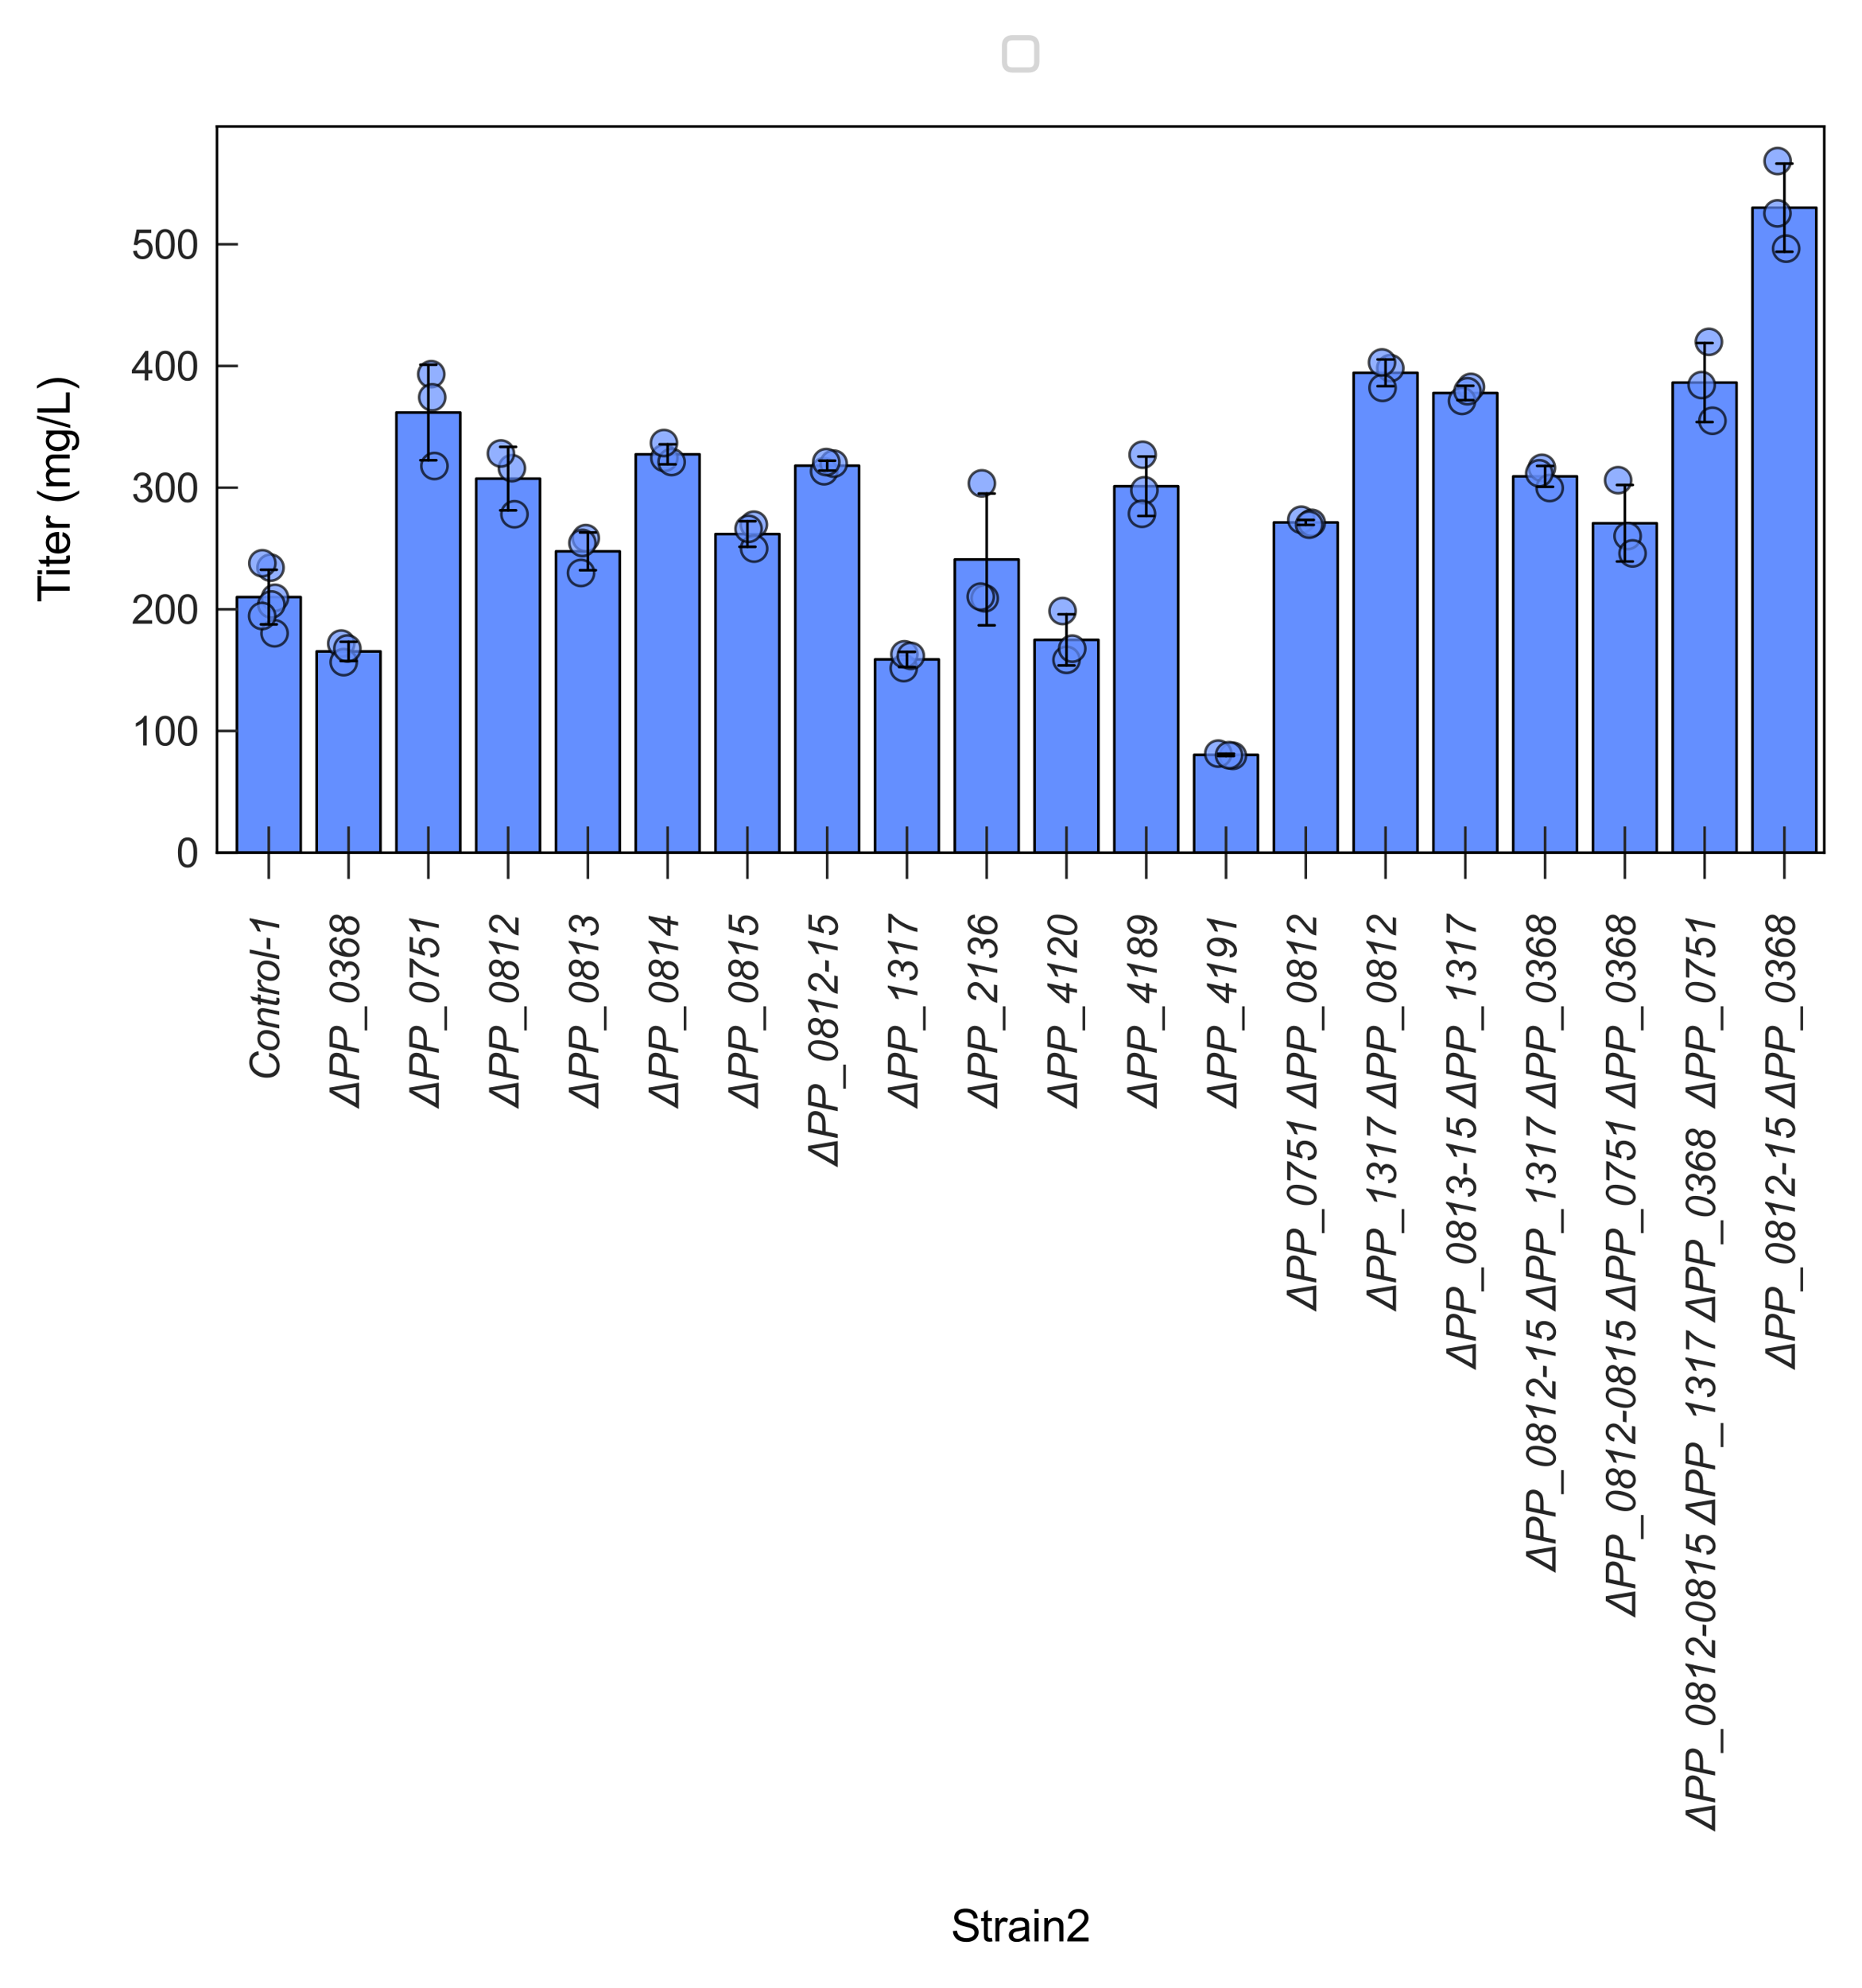<?xml version="1.0" encoding="utf-8" standalone="no"?>
<!DOCTYPE svg PUBLIC "-//W3C//DTD SVG 1.1//EN"
  "http://www.w3.org/Graphics/SVG/1.1/DTD/svg11.dtd">
<svg xmlns:xlink="http://www.w3.org/1999/xlink" width="355.529pt" height="379.396pt" viewBox="0 0 355.529 379.396" xmlns="http://www.w3.org/2000/svg" version="1.1">
 <defs>
  <style type="text/css">*{stroke-linejoin: round; stroke-linecap: butt}</style>
 </defs>
 <g id="figure_1">
  <g id="patch_1">
   <path d="M 0 379.396 
L 355.529 379.396 
L 355.529 0 
L 0 0 
z
" style="fill: #ffffff"/>
  </g>
  <g id="axes_1">
   <g id="patch_2">
    <path d="M 41.429 162.74 
L 348.329 162.74 
L 348.329 24.14 
L 41.429 24.14 
z
" style="fill: #ffffff"/>
   </g>
   <g id="patch_3">
    <path d="M 45.236 162.74 
L 57.421 162.74 
L 57.421 113.954 
L 45.236 113.954 
z
" clip-path="url(#p934912f03e)" style="fill: #648fff; stroke: #000000; stroke-width: 0.5; stroke-linejoin: miter"/>
   </g>
   <g id="patch_4">
    <path d="M 60.467 162.74 
L 72.652 162.74 
L 72.652 124.323 
L 60.467 124.323 
z
" clip-path="url(#p934912f03e)" style="fill: #648fff; stroke: #000000; stroke-width: 0.5; stroke-linejoin: miter"/>
   </g>
   <g id="patch_5">
    <path d="M 75.698 162.74 
L 87.882 162.74 
L 87.882 78.73 
L 75.698 78.73 
z
" clip-path="url(#p934912f03e)" style="fill: #648fff; stroke: #000000; stroke-width: 0.5; stroke-linejoin: miter"/>
   </g>
   <g id="patch_6">
    <path d="M 90.929 162.74 
L 103.113 162.74 
L 103.113 91.35 
L 90.929 91.35 
z
" clip-path="url(#p934912f03e)" style="fill: #648fff; stroke: #000000; stroke-width: 0.5; stroke-linejoin: miter"/>
   </g>
   <g id="patch_7">
    <path d="M 106.159 162.74 
L 118.344 162.74 
L 118.344 105.227 
L 106.159 105.227 
z
" clip-path="url(#p934912f03e)" style="fill: #648fff; stroke: #000000; stroke-width: 0.5; stroke-linejoin: miter"/>
   </g>
   <g id="patch_8">
    <path d="M 121.39 162.74 
L 133.575 162.74 
L 133.575 86.708 
L 121.39 86.708 
z
" clip-path="url(#p934912f03e)" style="fill: #648fff; stroke: #000000; stroke-width: 0.5; stroke-linejoin: miter"/>
   </g>
   <g id="patch_9">
    <path d="M 136.621 162.74 
L 148.806 162.74 
L 148.806 101.921 
L 136.621 101.921 
z
" clip-path="url(#p934912f03e)" style="fill: #648fff; stroke: #000000; stroke-width: 0.5; stroke-linejoin: miter"/>
   </g>
   <g id="patch_10">
    <path d="M 151.852 162.74 
L 164.036 162.74 
L 164.036 88.872 
L 151.852 88.872 
z
" clip-path="url(#p934912f03e)" style="fill: #648fff; stroke: #000000; stroke-width: 0.5; stroke-linejoin: miter"/>
   </g>
   <g id="patch_11">
    <path d="M 167.082 162.74 
L 179.267 162.74 
L 179.267 125.855 
L 167.082 125.855 
z
" clip-path="url(#p934912f03e)" style="fill: #648fff; stroke: #000000; stroke-width: 0.5; stroke-linejoin: miter"/>
   </g>
   <g id="patch_12">
    <path d="M 182.313 162.74 
L 194.498 162.74 
L 194.498 106.774 
L 182.313 106.774 
z
" clip-path="url(#p934912f03e)" style="fill: #648fff; stroke: #000000; stroke-width: 0.5; stroke-linejoin: miter"/>
   </g>
   <g id="patch_13">
    <path d="M 197.544 162.74 
L 209.729 162.74 
L 209.729 122.12 
L 197.544 122.12 
z
" clip-path="url(#p934912f03e)" style="fill: #648fff; stroke: #000000; stroke-width: 0.5; stroke-linejoin: miter"/>
   </g>
   <g id="patch_14">
    <path d="M 212.775 162.74 
L 224.959 162.74 
L 224.959 92.805 
L 212.775 92.805 
z
" clip-path="url(#p934912f03e)" style="fill: #648fff; stroke: #000000; stroke-width: 0.5; stroke-linejoin: miter"/>
   </g>
   <g id="patch_15">
    <path d="M 228.006 162.74 
L 240.19 162.74 
L 240.19 144.072 
L 228.006 144.072 
z
" clip-path="url(#p934912f03e)" style="fill: #648fff; stroke: #000000; stroke-width: 0.5; stroke-linejoin: miter"/>
   </g>
   <g id="patch_16">
    <path d="M 243.236 162.74 
L 255.421 162.74 
L 255.421 99.708 
L 243.236 99.708 
z
" clip-path="url(#p934912f03e)" style="fill: #648fff; stroke: #000000; stroke-width: 0.5; stroke-linejoin: miter"/>
   </g>
   <g id="patch_17">
    <path d="M 258.467 162.74 
L 270.652 162.74 
L 270.652 71.154 
L 258.467 71.154 
z
" clip-path="url(#p934912f03e)" style="fill: #648fff; stroke: #000000; stroke-width: 0.5; stroke-linejoin: miter"/>
   </g>
   <g id="patch_18">
    <path d="M 273.698 162.74 
L 285.882 162.74 
L 285.882 75.007 
L 273.698 75.007 
z
" clip-path="url(#p934912f03e)" style="fill: #648fff; stroke: #000000; stroke-width: 0.5; stroke-linejoin: miter"/>
   </g>
   <g id="patch_19">
    <path d="M 288.929 162.74 
L 301.113 162.74 
L 301.113 90.917 
L 288.929 90.917 
z
" clip-path="url(#p934912f03e)" style="fill: #648fff; stroke: #000000; stroke-width: 0.5; stroke-linejoin: miter"/>
   </g>
   <g id="patch_20">
    <path d="M 304.159 162.74 
L 316.344 162.74 
L 316.344 99.861 
L 304.159 99.861 
z
" clip-path="url(#p934912f03e)" style="fill: #648fff; stroke: #000000; stroke-width: 0.5; stroke-linejoin: miter"/>
   </g>
   <g id="patch_21">
    <path d="M 319.39 162.74 
L 331.575 162.74 
L 331.575 73.013 
L 319.39 73.013 
z
" clip-path="url(#p934912f03e)" style="fill: #648fff; stroke: #000000; stroke-width: 0.5; stroke-linejoin: miter"/>
   </g>
   <g id="patch_22">
    <path d="M 334.621 162.74 
L 346.806 162.74 
L 346.806 39.639 
L 334.621 39.639 
z
" clip-path="url(#p934912f03e)" style="fill: #648fff; stroke: #000000; stroke-width: 0.5; stroke-linejoin: miter"/>
   </g>
   <g id="matplotlib.axis_1">
    <g id="xtick_1">
     <g id="line2d_1">
      <defs>
       <path id="m1791a408f0" d="M 0 5 
L 0 -5 
" style="stroke: #262626; stroke-width: 0.5"/>
      </defs>
      <g>
       <use xlink:href="#m1791a408f0" x="51.329" y="162.74" style="fill: #262626; stroke: #262626; stroke-width: 0.5"/>
      </g>
     </g>
     <g id="text_1">
      <!-- Control-1 -->
      <g style="fill: #262626" transform="translate(53.319 206.406) rotate(-90) scale(0.077 -0.077)">
       <defs>
        <path id="Arial-ItalicMT-43" d="M 3859 1613 
L 4466 1528 
Q 4178 734 3628 328 
Q 3078 -78 2394 -78 
Q 1559 -78 1070 431 
Q 581 941 581 1891 
Q 581 3128 1325 3938 
Q 1988 4659 2972 4659 
Q 3700 4659 4151 4268 
Q 4603 3878 4675 3219 
L 4103 3166 
Q 4013 3663 3730 3908 
Q 3447 4153 3000 4153 
Q 2159 4153 1641 3406 
Q 1191 2763 1191 1878 
Q 1191 1172 1537 800 
Q 1884 428 2441 428 
Q 2916 428 3300 737 
Q 3684 1047 3859 1613 
z
" transform="scale(0.016)"/>
        <path id="Arial-ItalicMT-6f" d="M 313 1259 
Q 313 2231 884 2869 
Q 1356 3394 2122 3394 
Q 2722 3394 3089 3019 
Q 3456 2644 3456 2006 
Q 3456 1434 3225 942 
Q 2994 450 2567 187 
Q 2141 -75 1669 -75 
Q 1281 -75 964 90 
Q 647 256 480 559 
Q 313 863 313 1259 
z
M 878 1316 
Q 878 847 1103 605 
Q 1328 363 1675 363 
Q 1856 363 2034 436 
Q 2213 509 2366 659 
Q 2519 809 2626 1001 
Q 2734 1194 2800 1416 
Q 2897 1725 2897 2009 
Q 2897 2459 2670 2707 
Q 2444 2956 2100 2956 
Q 1834 2956 1615 2829 
Q 1397 2703 1220 2459 
Q 1044 2216 961 1892 
Q 878 1569 878 1316 
z
" transform="scale(0.016)"/>
        <path id="Arial-ItalicMT-6e" d="M 213 0 
L 906 3319 
L 1419 3319 
L 1297 2741 
Q 1631 3081 1922 3237 
Q 2213 3394 2516 3394 
Q 2919 3394 3148 3175 
Q 3378 2956 3378 2591 
Q 3378 2406 3297 2009 
L 2875 0 
L 2309 0 
L 2750 2103 
Q 2816 2409 2816 2556 
Q 2816 2722 2702 2825 
Q 2588 2928 2372 2928 
Q 1938 2928 1598 2615 
Q 1259 2303 1100 1544 
L 778 0 
L 213 0 
z
" transform="scale(0.016)"/>
        <path id="Arial-ItalicMT-74" d="M 1534 459 
L 1441 -3 
Q 1238 -56 1047 -56 
Q 709 -56 509 109 
Q 359 234 359 450 
Q 359 559 441 953 
L 844 2881 
L 397 2881 
L 488 3319 
L 934 3319 
L 1106 4134 
L 1753 4525 
L 1500 3319 
L 2056 3319 
L 1963 2881 
L 1409 2881 
L 1025 1047 
Q 953 697 953 628 
Q 953 528 1011 475 
Q 1069 422 1200 422 
Q 1388 422 1534 459 
z
" transform="scale(0.016)"/>
        <path id="Arial-ItalicMT-72" d="M 213 0 
L 906 3319 
L 1406 3319 
L 1266 2641 
Q 1522 3025 1767 3209 
Q 2013 3394 2269 3394 
Q 2438 3394 2684 3272 
L 2453 2747 
Q 2306 2853 2131 2853 
Q 1834 2853 1521 2522 
Q 1209 2191 1031 1331 
L 750 0 
L 213 0 
z
" transform="scale(0.016)"/>
        <path id="Arial-ItalicMT-6c" d="M 169 0 
L 1125 4581 
L 1691 4581 
L 734 0 
L 169 0 
z
" transform="scale(0.016)"/>
        <path id="Arial-ItalicMT-2d" d="M 297 1375 
L 416 1941 
L 2141 1941 
L 2025 1375 
L 297 1375 
z
" transform="scale(0.016)"/>
        <path id="Arial-ItalicMT-31" d="M 1541 0 
L 2266 3459 
Q 1797 3091 947 2869 
L 1053 3381 
Q 1475 3550 1886 3822 
Q 2297 4094 2503 4297 
Q 2628 4422 2741 4600 
L 3069 4600 
L 2109 0 
L 1541 0 
z
" transform="scale(0.016)"/>
       </defs>
       <use xlink:href="#Arial-ItalicMT-43"/>
       <use xlink:href="#Arial-ItalicMT-6f" x="72.217"/>
       <use xlink:href="#Arial-ItalicMT-6e" x="127.832"/>
       <use xlink:href="#Arial-ItalicMT-74" x="183.447"/>
       <use xlink:href="#Arial-ItalicMT-72" x="211.23"/>
       <use xlink:href="#Arial-ItalicMT-6f" x="244.531"/>
       <use xlink:href="#Arial-ItalicMT-6c" x="300.146"/>
       <use xlink:href="#Arial-ItalicMT-2d" x="322.363"/>
       <use xlink:href="#Arial-ItalicMT-31" x="355.664"/>
      </g>
     </g>
    </g>
    <g id="xtick_2">
     <g id="line2d_2">
      <g>
       <use xlink:href="#m1791a408f0" x="66.559" y="162.74" style="fill: #262626; stroke: #262626; stroke-width: 0.5"/>
      </g>
     </g>
     <g id="text_2">
      <!-- ΔPP_0368 -->
      <g style="fill: #262626" transform="translate(68.561 211.588) rotate(-90) scale(0.077 -0.077)">
       <defs>
        <path id="Arial-ItalicMT-394" d="M -63 0 
L 2534 4581 
L 3256 4581 
L 4013 0 
L -63 0 
z
M 900 519 
L 3331 519 
L 2944 2941 
Q 2841 3588 2816 4081 
Q 2659 3684 2359 3147 
L 900 519 
z
" transform="scale(0.016)"/>
        <path id="Arial-ItalicMT-50" d="M 275 0 
L 1234 4581 
L 3147 4581 
Q 3644 4581 3892 4467 
Q 4141 4353 4303 4076 
Q 4466 3800 4466 3456 
Q 4466 3172 4350 2878 
Q 4234 2584 4057 2393 
Q 3881 2203 3700 2106 
Q 3519 2009 3313 1963 
Q 2872 1859 2422 1859 
L 1275 1859 
L 888 0 
L 275 0 
z
M 1384 2378 
L 2394 2378 
Q 2981 2378 3256 2504 
Q 3531 2631 3697 2890 
Q 3863 3150 3863 3441 
Q 3863 3666 3775 3808 
Q 3688 3950 3528 4017 
Q 3369 4084 2916 4084 
L 1741 4084 
L 1384 2378 
z
" transform="scale(0.016)"/>
        <path id="Arial-ItalicMT-5f" d="M -406 -1272 
L -406 -866 
L 3322 -866 
L 3322 -1272 
L -406 -1272 
z
" transform="scale(0.016)"/>
        <path id="Arial-ItalicMT-30" d="M 453 1503 
Q 453 2084 626 2684 
Q 800 3284 1012 3643 
Q 1225 4003 1453 4206 
Q 1681 4409 1901 4504 
Q 2122 4600 2391 4600 
Q 2916 4600 3267 4209 
Q 3619 3819 3619 3081 
Q 3619 2322 3375 1578 
Q 3088 697 2575 256 
Q 2181 -78 1678 -78 
Q 1163 -78 808 326 
Q 453 731 453 1503 
z
M 1000 1359 
Q 1000 938 1141 700 
Q 1331 372 1706 372 
Q 2034 372 2303 669 
Q 2691 1088 2886 1895 
Q 3081 2703 3081 3216 
Q 3081 3709 2892 3928 
Q 2703 4147 2394 4147 
Q 2169 4147 1973 4031 
Q 1778 3916 1600 3634 
Q 1347 3238 1159 2447 
Q 1000 1772 1000 1359 
z
" transform="scale(0.016)"/>
        <path id="Arial-ItalicMT-33" d="M 350 1200 
L 900 1269 
Q 963 788 1177 580 
Q 1391 372 1738 372 
Q 2156 372 2461 672 
Q 2766 972 2766 1359 
Q 2766 1697 2537 1917 
Q 2309 2138 1925 2138 
Q 1881 2138 1744 2125 
L 1841 2597 
Q 1922 2584 1997 2584 
Q 2481 2584 2742 2820 
Q 3003 3056 3003 3400 
Q 3003 3716 2789 3931 
Q 2575 4147 2266 4147 
Q 1963 4147 1720 3926 
Q 1478 3706 1409 3303 
L 853 3416 
Q 991 3981 1381 4290 
Q 1772 4600 2306 4600 
Q 2869 4600 3217 4259 
Q 3566 3919 3566 3422 
Q 3566 3059 3377 2789 
Q 3188 2519 2809 2341 
Q 3078 2181 3211 1956 
Q 3344 1731 3344 1441 
Q 3344 825 2883 373 
Q 2422 -78 1781 -78 
Q 1159 -78 776 270 
Q 394 619 350 1200 
z
" transform="scale(0.016)"/>
        <path id="Arial-ItalicMT-36" d="M 1288 2656 
Q 1525 2853 1761 2951 
Q 1997 3050 2228 3050 
Q 2750 3050 3090 2694 
Q 3431 2338 3431 1734 
Q 3431 956 2925 400 
Q 2488 -78 1863 -78 
Q 1294 -78 914 339 
Q 534 756 534 1528 
Q 534 2219 778 2956 
Q 966 3522 1242 3889 
Q 1519 4256 1830 4428 
Q 2141 4600 2531 4600 
Q 3000 4600 3297 4308 
Q 3594 4016 3634 3472 
L 3109 3422 
Q 3066 3794 2898 3959 
Q 2731 4125 2491 4125 
Q 2238 4125 1981 3928 
Q 1725 3731 1540 3345 
Q 1356 2959 1288 2656 
z
M 1091 1288 
Q 1091 900 1331 636 
Q 1572 372 1875 372 
Q 2088 372 2325 533 
Q 2563 694 2728 1022 
Q 2894 1350 2894 1675 
Q 2894 2094 2664 2345 
Q 2434 2597 2109 2597 
Q 1734 2597 1412 2230 
Q 1091 1863 1091 1288 
z
" transform="scale(0.016)"/>
        <path id="Arial-ItalicMT-38" d="M 1444 2519 
Q 1188 2659 1059 2879 
Q 931 3100 931 3353 
Q 931 3769 1231 4122 
Q 1631 4600 2316 4600 
Q 2919 4600 3266 4276 
Q 3613 3953 3613 3484 
Q 3613 3150 3425 2881 
Q 3238 2613 2838 2453 
Q 3113 2281 3231 2088 
Q 3384 1834 3384 1497 
Q 3384 881 2948 400 
Q 2513 -81 1788 -81 
Q 1209 -81 843 275 
Q 478 631 478 1166 
Q 478 1669 737 2030 
Q 997 2391 1444 2519 
z
M 1488 3328 
Q 1488 3034 1677 2854 
Q 1866 2675 2197 2675 
Q 2584 2675 2826 2911 
Q 3069 3147 3069 3491 
Q 3069 3781 2880 3964 
Q 2691 4147 2359 4147 
Q 2109 4147 1900 4031 
Q 1691 3916 1589 3717 
Q 1488 3519 1488 3328 
z
M 1047 1119 
Q 1047 928 1139 753 
Q 1231 578 1418 475 
Q 1606 372 1847 372 
Q 2306 372 2591 803 
Q 2816 1141 2816 1531 
Q 2816 1850 2608 2053 
Q 2400 2256 2063 2256 
Q 1638 2256 1342 1940 
Q 1047 1625 1047 1119 
z
" transform="scale(0.016)"/>
       </defs>
       <use xlink:href="#Arial-ItalicMT-394"/>
       <use xlink:href="#Arial-ItalicMT-50" x="67.09"/>
       <use xlink:href="#Arial-ItalicMT-50" x="133.789"/>
       <use xlink:href="#Arial-ItalicMT-5f" x="200.488"/>
       <use xlink:href="#Arial-ItalicMT-30" x="256.104"/>
       <use xlink:href="#Arial-ItalicMT-33" x="311.719"/>
       <use xlink:href="#Arial-ItalicMT-36" x="367.334"/>
       <use xlink:href="#Arial-ItalicMT-38" x="422.949"/>
      </g>
     </g>
    </g>
    <g id="xtick_3">
     <g id="line2d_3">
      <g>
       <use xlink:href="#m1791a408f0" x="81.79" y="162.74" style="fill: #262626; stroke: #262626; stroke-width: 0.5"/>
      </g>
     </g>
     <g id="text_3">
      <!-- ΔPP_0751 -->
      <g style="fill: #262626" transform="translate(83.792 211.588) rotate(-90) scale(0.077 -0.077)">
       <defs>
        <path id="Arial-ItalicMT-37" d="M 928 0 
Q 1003 463 1247 1113 
Q 1538 1897 2009 2670 
Q 2481 3444 3059 4000 
L 775 4000 
L 884 4519 
L 3809 4519 
L 3703 4000 
Q 2959 3347 2403 2316 
Q 1756 1125 1519 0 
L 928 0 
z
" transform="scale(0.016)"/>
        <path id="Arial-ItalicMT-35" d="M 447 1309 
L 1022 1366 
Q 1016 1244 1016 1219 
Q 1016 1013 1120 803 
Q 1225 594 1404 483 
Q 1584 372 1784 372 
Q 2047 372 2319 553 
Q 2591 734 2759 1081 
Q 2928 1428 2928 1769 
Q 2928 2153 2701 2384 
Q 2475 2616 2106 2616 
Q 1859 2616 1639 2497 
Q 1419 2378 1228 2141 
L 734 2175 
L 1425 4519 
L 3663 4519 
L 3553 4000 
L 1813 4000 
L 1469 2834 
Q 1663 2975 1867 3045 
Q 2072 3116 2288 3116 
Q 2813 3116 3150 2769 
Q 3488 2422 3488 1819 
Q 3488 1291 3256 845 
Q 3025 400 2620 161 
Q 2216 -78 1747 -78 
Q 1353 -78 1050 100 
Q 747 278 595 590 
Q 444 903 444 1216 
Q 444 1247 447 1309 
z
" transform="scale(0.016)"/>
       </defs>
       <use xlink:href="#Arial-ItalicMT-394"/>
       <use xlink:href="#Arial-ItalicMT-50" x="67.09"/>
       <use xlink:href="#Arial-ItalicMT-50" x="133.789"/>
       <use xlink:href="#Arial-ItalicMT-5f" x="200.488"/>
       <use xlink:href="#Arial-ItalicMT-30" x="256.104"/>
       <use xlink:href="#Arial-ItalicMT-37" x="311.719"/>
       <use xlink:href="#Arial-ItalicMT-35" x="367.334"/>
       <use xlink:href="#Arial-ItalicMT-31" x="422.949"/>
      </g>
     </g>
    </g>
    <g id="xtick_4">
     <g id="line2d_4">
      <g>
       <use xlink:href="#m1791a408f0" x="97.021" y="162.74" style="fill: #262626; stroke: #262626; stroke-width: 0.5"/>
      </g>
     </g>
     <g id="text_4">
      <!-- ΔPP_0812 -->
      <g style="fill: #262626" transform="translate(99.023 211.588) rotate(-90) scale(0.077 -0.077)">
       <defs>
        <path id="Arial-ItalicMT-32" d="M 375 0 
Q 463 409 617 686 
Q 772 963 1028 1211 
Q 1284 1459 2016 2044 
Q 2459 2397 2622 2566 
Q 2856 2809 2963 3044 
Q 3034 3203 3034 3391 
Q 3034 3706 2811 3926 
Q 2588 4147 2263 4147 
Q 1941 4147 1700 3923 
Q 1459 3700 1356 3206 
L 803 3288 
Q 884 3897 1276 4248 
Q 1669 4600 2253 4600 
Q 2644 4600 2961 4437 
Q 3278 4275 3437 3981 
Q 3597 3688 3597 3375 
Q 3597 2919 3272 2497 
Q 3072 2234 2097 1463 
Q 1678 1131 1473 918 
Q 1269 706 1166 519 
L 3216 519 
L 3106 0 
L 375 0 
z
" transform="scale(0.016)"/>
       </defs>
       <use xlink:href="#Arial-ItalicMT-394"/>
       <use xlink:href="#Arial-ItalicMT-50" x="67.09"/>
       <use xlink:href="#Arial-ItalicMT-50" x="133.789"/>
       <use xlink:href="#Arial-ItalicMT-5f" x="200.488"/>
       <use xlink:href="#Arial-ItalicMT-30" x="256.104"/>
       <use xlink:href="#Arial-ItalicMT-38" x="311.719"/>
       <use xlink:href="#Arial-ItalicMT-31" x="367.334"/>
       <use xlink:href="#Arial-ItalicMT-32" x="422.949"/>
      </g>
     </g>
    </g>
    <g id="xtick_5">
     <g id="line2d_5">
      <g>
       <use xlink:href="#m1791a408f0" x="112.252" y="162.74" style="fill: #262626; stroke: #262626; stroke-width: 0.5"/>
      </g>
     </g>
     <g id="text_5">
      <!-- ΔPP_0813 -->
      <g style="fill: #262626" transform="translate(114.254 211.588) rotate(-90) scale(0.077 -0.077)">
       <use xlink:href="#Arial-ItalicMT-394"/>
       <use xlink:href="#Arial-ItalicMT-50" x="67.09"/>
       <use xlink:href="#Arial-ItalicMT-50" x="133.789"/>
       <use xlink:href="#Arial-ItalicMT-5f" x="200.488"/>
       <use xlink:href="#Arial-ItalicMT-30" x="256.104"/>
       <use xlink:href="#Arial-ItalicMT-38" x="311.719"/>
       <use xlink:href="#Arial-ItalicMT-31" x="367.334"/>
       <use xlink:href="#Arial-ItalicMT-33" x="422.949"/>
      </g>
     </g>
    </g>
    <g id="xtick_6">
     <g id="line2d_6">
      <g>
       <use xlink:href="#m1791a408f0" x="127.482" y="162.74" style="fill: #262626; stroke: #262626; stroke-width: 0.5"/>
      </g>
     </g>
     <g id="text_6">
      <!-- ΔPP_0814 -->
      <g style="fill: #262626" transform="translate(129.484 211.588) rotate(-90) scale(0.077 -0.077)">
       <defs>
        <path id="Arial-ItalicMT-34" d="M 1913 0 
L 2159 1169 
L 291 1169 
L 409 1728 
L 2975 4581 
L 3438 4581 
L 2828 1669 
L 3472 1669 
L 3369 1169 
L 2725 1169 
L 2478 0 
L 1913 0 
z
M 2263 1669 
L 2663 3581 
L 956 1669 
L 2263 1669 
z
" transform="scale(0.016)"/>
       </defs>
       <use xlink:href="#Arial-ItalicMT-394"/>
       <use xlink:href="#Arial-ItalicMT-50" x="67.09"/>
       <use xlink:href="#Arial-ItalicMT-50" x="133.789"/>
       <use xlink:href="#Arial-ItalicMT-5f" x="200.488"/>
       <use xlink:href="#Arial-ItalicMT-30" x="256.104"/>
       <use xlink:href="#Arial-ItalicMT-38" x="311.719"/>
       <use xlink:href="#Arial-ItalicMT-31" x="367.334"/>
       <use xlink:href="#Arial-ItalicMT-34" x="422.949"/>
      </g>
     </g>
    </g>
    <g id="xtick_7">
     <g id="line2d_7">
      <g>
       <use xlink:href="#m1791a408f0" x="142.713" y="162.74" style="fill: #262626; stroke: #262626; stroke-width: 0.5"/>
      </g>
     </g>
     <g id="text_7">
      <!-- ΔPP_0815 -->
      <g style="fill: #262626" transform="translate(144.715 211.588) rotate(-90) scale(0.077 -0.077)">
       <use xlink:href="#Arial-ItalicMT-394"/>
       <use xlink:href="#Arial-ItalicMT-50" x="67.09"/>
       <use xlink:href="#Arial-ItalicMT-50" x="133.789"/>
       <use xlink:href="#Arial-ItalicMT-5f" x="200.488"/>
       <use xlink:href="#Arial-ItalicMT-30" x="256.104"/>
       <use xlink:href="#Arial-ItalicMT-38" x="311.719"/>
       <use xlink:href="#Arial-ItalicMT-31" x="367.334"/>
       <use xlink:href="#Arial-ItalicMT-35" x="422.949"/>
      </g>
     </g>
    </g>
    <g id="xtick_8">
     <g id="line2d_8">
      <g>
       <use xlink:href="#m1791a408f0" x="157.944" y="162.74" style="fill: #262626; stroke: #262626; stroke-width: 0.5"/>
      </g>
     </g>
     <g id="text_8">
      <!-- ΔPP_0812-15 -->
      <g style="fill: #262626" transform="translate(159.946 222.716) rotate(-90) scale(0.077 -0.077)">
       <use xlink:href="#Arial-ItalicMT-394"/>
       <use xlink:href="#Arial-ItalicMT-50" x="67.09"/>
       <use xlink:href="#Arial-ItalicMT-50" x="133.789"/>
       <use xlink:href="#Arial-ItalicMT-5f" x="200.488"/>
       <use xlink:href="#Arial-ItalicMT-30" x="256.104"/>
       <use xlink:href="#Arial-ItalicMT-38" x="311.719"/>
       <use xlink:href="#Arial-ItalicMT-31" x="367.334"/>
       <use xlink:href="#Arial-ItalicMT-32" x="422.949"/>
       <use xlink:href="#Arial-ItalicMT-2d" x="478.564"/>
       <use xlink:href="#Arial-ItalicMT-31" x="511.865"/>
       <use xlink:href="#Arial-ItalicMT-35" x="567.48"/>
      </g>
     </g>
    </g>
    <g id="xtick_9">
     <g id="line2d_9">
      <g>
       <use xlink:href="#m1791a408f0" x="173.175" y="162.74" style="fill: #262626; stroke: #262626; stroke-width: 0.5"/>
      </g>
     </g>
     <g id="text_9">
      <!-- ΔPP_1317 -->
      <g style="fill: #262626" transform="translate(175.177 211.588) rotate(-90) scale(0.077 -0.077)">
       <use xlink:href="#Arial-ItalicMT-394"/>
       <use xlink:href="#Arial-ItalicMT-50" x="67.09"/>
       <use xlink:href="#Arial-ItalicMT-50" x="133.789"/>
       <use xlink:href="#Arial-ItalicMT-5f" x="200.488"/>
       <use xlink:href="#Arial-ItalicMT-31" x="256.104"/>
       <use xlink:href="#Arial-ItalicMT-33" x="311.719"/>
       <use xlink:href="#Arial-ItalicMT-31" x="367.334"/>
       <use xlink:href="#Arial-ItalicMT-37" x="422.949"/>
      </g>
     </g>
    </g>
    <g id="xtick_10">
     <g id="line2d_10">
      <g>
       <use xlink:href="#m1791a408f0" x="188.406" y="162.74" style="fill: #262626; stroke: #262626; stroke-width: 0.5"/>
      </g>
     </g>
     <g id="text_10">
      <!-- ΔPP_2136 -->
      <g style="fill: #262626" transform="translate(190.408 211.588) rotate(-90) scale(0.077 -0.077)">
       <use xlink:href="#Arial-ItalicMT-394"/>
       <use xlink:href="#Arial-ItalicMT-50" x="67.09"/>
       <use xlink:href="#Arial-ItalicMT-50" x="133.789"/>
       <use xlink:href="#Arial-ItalicMT-5f" x="200.488"/>
       <use xlink:href="#Arial-ItalicMT-32" x="256.104"/>
       <use xlink:href="#Arial-ItalicMT-31" x="311.719"/>
       <use xlink:href="#Arial-ItalicMT-33" x="367.334"/>
       <use xlink:href="#Arial-ItalicMT-36" x="422.949"/>
      </g>
     </g>
    </g>
    <g id="xtick_11">
     <g id="line2d_11">
      <g>
       <use xlink:href="#m1791a408f0" x="203.636" y="162.74" style="fill: #262626; stroke: #262626; stroke-width: 0.5"/>
      </g>
     </g>
     <g id="text_11">
      <!-- ΔPP_4120 -->
      <g style="fill: #262626" transform="translate(205.638 211.588) rotate(-90) scale(0.077 -0.077)">
       <use xlink:href="#Arial-ItalicMT-394"/>
       <use xlink:href="#Arial-ItalicMT-50" x="67.09"/>
       <use xlink:href="#Arial-ItalicMT-50" x="133.789"/>
       <use xlink:href="#Arial-ItalicMT-5f" x="200.488"/>
       <use xlink:href="#Arial-ItalicMT-34" x="256.104"/>
       <use xlink:href="#Arial-ItalicMT-31" x="311.719"/>
       <use xlink:href="#Arial-ItalicMT-32" x="367.334"/>
       <use xlink:href="#Arial-ItalicMT-30" x="422.949"/>
      </g>
     </g>
    </g>
    <g id="xtick_12">
     <g id="line2d_12">
      <g>
       <use xlink:href="#m1791a408f0" x="218.867" y="162.74" style="fill: #262626; stroke: #262626; stroke-width: 0.5"/>
      </g>
     </g>
     <g id="text_12">
      <!-- ΔPP_4189 -->
      <g style="fill: #262626" transform="translate(220.869 211.588) rotate(-90) scale(0.077 -0.077)">
       <defs>
        <path id="Arial-ItalicMT-39" d="M 431 1050 
L 963 1103 
Q 1016 719 1181 556 
Q 1347 394 1575 394 
Q 1900 394 2178 675 
Q 2588 1088 2781 1859 
Q 2497 1647 2276 1556 
Q 2056 1466 1825 1466 
Q 1406 1466 1075 1747 
Q 638 2113 638 2797 
Q 638 3572 1144 4125 
Q 1578 4600 2209 4600 
Q 2778 4600 3153 4179 
Q 3528 3759 3528 2991 
Q 3528 2244 3278 1516 
Q 2981 659 2475 253 
Q 2063 -78 1547 -78 
Q 1072 -78 770 217 
Q 469 513 431 1050 
z
M 1184 2863 
Q 1184 2431 1414 2175 
Q 1644 1919 1959 1919 
Q 2194 1919 2425 2078 
Q 2656 2238 2822 2555 
Q 2988 2872 2988 3206 
Q 2988 3469 2878 3694 
Q 2769 3919 2580 4033 
Q 2391 4147 2197 4147 
Q 2009 4147 1828 4047 
Q 1647 3947 1492 3753 
Q 1338 3559 1261 3307 
Q 1184 3056 1184 2863 
z
" transform="scale(0.016)"/>
       </defs>
       <use xlink:href="#Arial-ItalicMT-394"/>
       <use xlink:href="#Arial-ItalicMT-50" x="67.09"/>
       <use xlink:href="#Arial-ItalicMT-50" x="133.789"/>
       <use xlink:href="#Arial-ItalicMT-5f" x="200.488"/>
       <use xlink:href="#Arial-ItalicMT-34" x="256.104"/>
       <use xlink:href="#Arial-ItalicMT-31" x="311.719"/>
       <use xlink:href="#Arial-ItalicMT-38" x="367.334"/>
       <use xlink:href="#Arial-ItalicMT-39" x="422.949"/>
      </g>
     </g>
    </g>
    <g id="xtick_13">
     <g id="line2d_13">
      <g>
       <use xlink:href="#m1791a408f0" x="234.098" y="162.74" style="fill: #262626; stroke: #262626; stroke-width: 0.5"/>
      </g>
     </g>
     <g id="text_13">
      <!-- ΔPP_4191 -->
      <g style="fill: #262626" transform="translate(236.1 211.588) rotate(-90) scale(0.077 -0.077)">
       <use xlink:href="#Arial-ItalicMT-394"/>
       <use xlink:href="#Arial-ItalicMT-50" x="67.09"/>
       <use xlink:href="#Arial-ItalicMT-50" x="133.789"/>
       <use xlink:href="#Arial-ItalicMT-5f" x="200.488"/>
       <use xlink:href="#Arial-ItalicMT-34" x="256.104"/>
       <use xlink:href="#Arial-ItalicMT-31" x="311.719"/>
       <use xlink:href="#Arial-ItalicMT-39" x="367.334"/>
       <use xlink:href="#Arial-ItalicMT-31" x="422.949"/>
      </g>
     </g>
    </g>
    <g id="xtick_14">
     <g id="line2d_14">
      <g>
       <use xlink:href="#m1791a408f0" x="249.329" y="162.74" style="fill: #262626; stroke: #262626; stroke-width: 0.5"/>
      </g>
     </g>
     <g id="text_14">
      <!-- ΔPP_0751 ΔPP_0812 -->
      <g style="fill: #262626" transform="translate(251.331 250.287) rotate(-90) scale(0.077 -0.077)">
       <defs>
        <path id="Arial-ItalicMT-20" transform="scale(0.016)"/>
       </defs>
       <use xlink:href="#Arial-ItalicMT-394"/>
       <use xlink:href="#Arial-ItalicMT-50" x="67.09"/>
       <use xlink:href="#Arial-ItalicMT-50" x="133.789"/>
       <use xlink:href="#Arial-ItalicMT-5f" x="200.488"/>
       <use xlink:href="#Arial-ItalicMT-30" x="256.104"/>
       <use xlink:href="#Arial-ItalicMT-37" x="311.719"/>
       <use xlink:href="#Arial-ItalicMT-35" x="367.334"/>
       <use xlink:href="#Arial-ItalicMT-31" x="422.949"/>
       <use xlink:href="#Arial-ItalicMT-20" x="478.564"/>
       <use xlink:href="#Arial-ItalicMT-394" x="502.598"/>
       <use xlink:href="#Arial-ItalicMT-50" x="569.688"/>
       <use xlink:href="#Arial-ItalicMT-50" x="636.387"/>
       <use xlink:href="#Arial-ItalicMT-5f" x="703.086"/>
       <use xlink:href="#Arial-ItalicMT-30" x="758.701"/>
       <use xlink:href="#Arial-ItalicMT-38" x="814.316"/>
       <use xlink:href="#Arial-ItalicMT-31" x="869.932"/>
       <use xlink:href="#Arial-ItalicMT-32" x="925.547"/>
      </g>
     </g>
    </g>
    <g id="xtick_15">
     <g id="line2d_15">
      <g>
       <use xlink:href="#m1791a408f0" x="264.559" y="162.74" style="fill: #262626; stroke: #262626; stroke-width: 0.5"/>
      </g>
     </g>
     <g id="text_15">
      <!-- ΔPP_1317 ΔPP_0812 -->
      <g style="fill: #262626" transform="translate(266.561 250.287) rotate(-90) scale(0.077 -0.077)">
       <use xlink:href="#Arial-ItalicMT-394"/>
       <use xlink:href="#Arial-ItalicMT-50" x="67.09"/>
       <use xlink:href="#Arial-ItalicMT-50" x="133.789"/>
       <use xlink:href="#Arial-ItalicMT-5f" x="200.488"/>
       <use xlink:href="#Arial-ItalicMT-31" x="256.104"/>
       <use xlink:href="#Arial-ItalicMT-33" x="311.719"/>
       <use xlink:href="#Arial-ItalicMT-31" x="367.334"/>
       <use xlink:href="#Arial-ItalicMT-37" x="422.949"/>
       <use xlink:href="#Arial-ItalicMT-20" x="478.564"/>
       <use xlink:href="#Arial-ItalicMT-394" x="502.598"/>
       <use xlink:href="#Arial-ItalicMT-50" x="569.688"/>
       <use xlink:href="#Arial-ItalicMT-50" x="636.387"/>
       <use xlink:href="#Arial-ItalicMT-5f" x="703.086"/>
       <use xlink:href="#Arial-ItalicMT-30" x="758.701"/>
       <use xlink:href="#Arial-ItalicMT-38" x="814.316"/>
       <use xlink:href="#Arial-ItalicMT-31" x="869.932"/>
       <use xlink:href="#Arial-ItalicMT-32" x="925.547"/>
      </g>
     </g>
    </g>
    <g id="xtick_16">
     <g id="line2d_16">
      <g>
       <use xlink:href="#m1791a408f0" x="279.79" y="162.74" style="fill: #262626; stroke: #262626; stroke-width: 0.5"/>
      </g>
     </g>
     <g id="text_16">
      <!-- ΔPP_0813-15 ΔPP_1317 -->
      <g style="fill: #262626" transform="translate(281.792 261.414) rotate(-90) scale(0.077 -0.077)">
       <use xlink:href="#Arial-ItalicMT-394"/>
       <use xlink:href="#Arial-ItalicMT-50" x="67.09"/>
       <use xlink:href="#Arial-ItalicMT-50" x="133.789"/>
       <use xlink:href="#Arial-ItalicMT-5f" x="200.488"/>
       <use xlink:href="#Arial-ItalicMT-30" x="256.104"/>
       <use xlink:href="#Arial-ItalicMT-38" x="311.719"/>
       <use xlink:href="#Arial-ItalicMT-31" x="367.334"/>
       <use xlink:href="#Arial-ItalicMT-33" x="422.949"/>
       <use xlink:href="#Arial-ItalicMT-2d" x="478.564"/>
       <use xlink:href="#Arial-ItalicMT-31" x="511.865"/>
       <use xlink:href="#Arial-ItalicMT-35" x="567.48"/>
       <use xlink:href="#Arial-ItalicMT-20" x="623.096"/>
       <use xlink:href="#Arial-ItalicMT-394" x="647.129"/>
       <use xlink:href="#Arial-ItalicMT-50" x="714.219"/>
       <use xlink:href="#Arial-ItalicMT-50" x="780.918"/>
       <use xlink:href="#Arial-ItalicMT-5f" x="847.617"/>
       <use xlink:href="#Arial-ItalicMT-31" x="903.232"/>
       <use xlink:href="#Arial-ItalicMT-33" x="958.848"/>
       <use xlink:href="#Arial-ItalicMT-31" x="1014.463"/>
       <use xlink:href="#Arial-ItalicMT-37" x="1070.078"/>
      </g>
     </g>
    </g>
    <g id="xtick_17">
     <g id="line2d_17">
      <g>
       <use xlink:href="#m1791a408f0" x="295.021" y="162.74" style="fill: #262626; stroke: #262626; stroke-width: 0.5"/>
      </g>
     </g>
     <g id="text_17">
      <!-- ΔPP_0812-15 ΔPP_1317 ΔPP_0368 -->
      <g style="fill: #262626" transform="translate(297.023 300.113) rotate(-90) scale(0.077 -0.077)">
       <use xlink:href="#Arial-ItalicMT-394"/>
       <use xlink:href="#Arial-ItalicMT-50" x="67.09"/>
       <use xlink:href="#Arial-ItalicMT-50" x="133.789"/>
       <use xlink:href="#Arial-ItalicMT-5f" x="200.488"/>
       <use xlink:href="#Arial-ItalicMT-30" x="256.104"/>
       <use xlink:href="#Arial-ItalicMT-38" x="311.719"/>
       <use xlink:href="#Arial-ItalicMT-31" x="367.334"/>
       <use xlink:href="#Arial-ItalicMT-32" x="422.949"/>
       <use xlink:href="#Arial-ItalicMT-2d" x="478.564"/>
       <use xlink:href="#Arial-ItalicMT-31" x="511.865"/>
       <use xlink:href="#Arial-ItalicMT-35" x="567.48"/>
       <use xlink:href="#Arial-ItalicMT-20" x="623.096"/>
       <use xlink:href="#Arial-ItalicMT-394" x="647.129"/>
       <use xlink:href="#Arial-ItalicMT-50" x="714.219"/>
       <use xlink:href="#Arial-ItalicMT-50" x="780.918"/>
       <use xlink:href="#Arial-ItalicMT-5f" x="847.617"/>
       <use xlink:href="#Arial-ItalicMT-31" x="903.232"/>
       <use xlink:href="#Arial-ItalicMT-33" x="958.848"/>
       <use xlink:href="#Arial-ItalicMT-31" x="1014.463"/>
       <use xlink:href="#Arial-ItalicMT-37" x="1070.078"/>
       <use xlink:href="#Arial-ItalicMT-20" x="1125.693"/>
       <use xlink:href="#Arial-ItalicMT-394" x="1149.727"/>
       <use xlink:href="#Arial-ItalicMT-50" x="1216.816"/>
       <use xlink:href="#Arial-ItalicMT-50" x="1283.516"/>
       <use xlink:href="#Arial-ItalicMT-5f" x="1350.215"/>
       <use xlink:href="#Arial-ItalicMT-30" x="1405.83"/>
       <use xlink:href="#Arial-ItalicMT-33" x="1461.445"/>
       <use xlink:href="#Arial-ItalicMT-36" x="1517.061"/>
       <use xlink:href="#Arial-ItalicMT-38" x="1572.676"/>
      </g>
     </g>
    </g>
    <g id="xtick_18">
     <g id="line2d_18">
      <g>
       <use xlink:href="#m1791a408f0" x="310.252" y="162.74" style="fill: #262626; stroke: #262626; stroke-width: 0.5"/>
      </g>
     </g>
     <g id="text_18">
      <!-- ΔPP_0812-0815 ΔPP_0751 ΔPP_0368 -->
      <g style="fill: #262626" transform="translate(312.254 308.677) rotate(-90) scale(0.077 -0.077)">
       <use xlink:href="#Arial-ItalicMT-394"/>
       <use xlink:href="#Arial-ItalicMT-50" x="67.09"/>
       <use xlink:href="#Arial-ItalicMT-50" x="133.789"/>
       <use xlink:href="#Arial-ItalicMT-5f" x="200.488"/>
       <use xlink:href="#Arial-ItalicMT-30" x="256.104"/>
       <use xlink:href="#Arial-ItalicMT-38" x="311.719"/>
       <use xlink:href="#Arial-ItalicMT-31" x="367.334"/>
       <use xlink:href="#Arial-ItalicMT-32" x="422.949"/>
       <use xlink:href="#Arial-ItalicMT-2d" x="478.564"/>
       <use xlink:href="#Arial-ItalicMT-30" x="511.865"/>
       <use xlink:href="#Arial-ItalicMT-38" x="567.48"/>
       <use xlink:href="#Arial-ItalicMT-31" x="623.096"/>
       <use xlink:href="#Arial-ItalicMT-35" x="678.711"/>
       <use xlink:href="#Arial-ItalicMT-20" x="734.326"/>
       <use xlink:href="#Arial-ItalicMT-394" x="758.359"/>
       <use xlink:href="#Arial-ItalicMT-50" x="825.449"/>
       <use xlink:href="#Arial-ItalicMT-50" x="892.148"/>
       <use xlink:href="#Arial-ItalicMT-5f" x="958.848"/>
       <use xlink:href="#Arial-ItalicMT-30" x="1014.463"/>
       <use xlink:href="#Arial-ItalicMT-37" x="1070.078"/>
       <use xlink:href="#Arial-ItalicMT-35" x="1125.693"/>
       <use xlink:href="#Arial-ItalicMT-31" x="1181.309"/>
       <use xlink:href="#Arial-ItalicMT-20" x="1236.924"/>
       <use xlink:href="#Arial-ItalicMT-394" x="1260.957"/>
       <use xlink:href="#Arial-ItalicMT-50" x="1328.047"/>
       <use xlink:href="#Arial-ItalicMT-50" x="1394.746"/>
       <use xlink:href="#Arial-ItalicMT-5f" x="1461.445"/>
       <use xlink:href="#Arial-ItalicMT-30" x="1517.061"/>
       <use xlink:href="#Arial-ItalicMT-33" x="1572.676"/>
       <use xlink:href="#Arial-ItalicMT-36" x="1628.291"/>
       <use xlink:href="#Arial-ItalicMT-38" x="1683.906"/>
      </g>
     </g>
    </g>
    <g id="xtick_19">
     <g id="line2d_19">
      <g>
       <use xlink:href="#m1791a408f0" x="325.482" y="162.74" style="fill: #262626; stroke: #262626; stroke-width: 0.5"/>
      </g>
     </g>
     <g id="text_19">
      <!-- ΔPP_0812-0815 ΔPP_1317 ΔPP_0368  ΔPP_0751 -->
      <g style="fill: #262626" transform="translate(327.484 349.514) rotate(-90) scale(0.077 -0.077)">
       <use xlink:href="#Arial-ItalicMT-394"/>
       <use xlink:href="#Arial-ItalicMT-50" x="67.09"/>
       <use xlink:href="#Arial-ItalicMT-50" x="133.789"/>
       <use xlink:href="#Arial-ItalicMT-5f" x="200.488"/>
       <use xlink:href="#Arial-ItalicMT-30" x="256.104"/>
       <use xlink:href="#Arial-ItalicMT-38" x="311.719"/>
       <use xlink:href="#Arial-ItalicMT-31" x="367.334"/>
       <use xlink:href="#Arial-ItalicMT-32" x="422.949"/>
       <use xlink:href="#Arial-ItalicMT-2d" x="478.564"/>
       <use xlink:href="#Arial-ItalicMT-30" x="511.865"/>
       <use xlink:href="#Arial-ItalicMT-38" x="567.48"/>
       <use xlink:href="#Arial-ItalicMT-31" x="623.096"/>
       <use xlink:href="#Arial-ItalicMT-35" x="678.711"/>
       <use xlink:href="#Arial-ItalicMT-20" x="734.326"/>
       <use xlink:href="#Arial-ItalicMT-394" x="758.359"/>
       <use xlink:href="#Arial-ItalicMT-50" x="825.449"/>
       <use xlink:href="#Arial-ItalicMT-50" x="892.148"/>
       <use xlink:href="#Arial-ItalicMT-5f" x="958.848"/>
       <use xlink:href="#Arial-ItalicMT-31" x="1014.463"/>
       <use xlink:href="#Arial-ItalicMT-33" x="1070.078"/>
       <use xlink:href="#Arial-ItalicMT-31" x="1125.693"/>
       <use xlink:href="#Arial-ItalicMT-37" x="1181.309"/>
       <use xlink:href="#Arial-ItalicMT-20" x="1236.924"/>
       <use xlink:href="#Arial-ItalicMT-394" x="1260.957"/>
       <use xlink:href="#Arial-ItalicMT-50" x="1328.047"/>
       <use xlink:href="#Arial-ItalicMT-50" x="1394.746"/>
       <use xlink:href="#Arial-ItalicMT-5f" x="1461.445"/>
       <use xlink:href="#Arial-ItalicMT-30" x="1517.061"/>
       <use xlink:href="#Arial-ItalicMT-33" x="1572.676"/>
       <use xlink:href="#Arial-ItalicMT-36" x="1628.291"/>
       <use xlink:href="#Arial-ItalicMT-38" x="1683.906"/>
       <use xlink:href="#Arial-ItalicMT-20" x="1739.521"/>
       <use xlink:href="#Arial-ItalicMT-20" x="1767.305"/>
       <use xlink:href="#Arial-ItalicMT-394" x="1791.338"/>
       <use xlink:href="#Arial-ItalicMT-50" x="1858.428"/>
       <use xlink:href="#Arial-ItalicMT-50" x="1925.127"/>
       <use xlink:href="#Arial-ItalicMT-5f" x="1991.826"/>
       <use xlink:href="#Arial-ItalicMT-30" x="2047.441"/>
       <use xlink:href="#Arial-ItalicMT-37" x="2103.057"/>
       <use xlink:href="#Arial-ItalicMT-35" x="2158.672"/>
       <use xlink:href="#Arial-ItalicMT-31" x="2214.287"/>
      </g>
     </g>
    </g>
    <g id="xtick_20">
     <g id="line2d_20">
      <g>
       <use xlink:href="#m1791a408f0" x="340.713" y="162.74" style="fill: #262626; stroke: #262626; stroke-width: 0.5"/>
      </g>
     </g>
     <g id="text_20">
      <!-- ΔPP_0812-15 ΔPP_0368 -->
      <g style="fill: #262626" transform="translate(342.715 261.414) rotate(-90) scale(0.077 -0.077)">
       <use xlink:href="#Arial-ItalicMT-394"/>
       <use xlink:href="#Arial-ItalicMT-50" x="67.09"/>
       <use xlink:href="#Arial-ItalicMT-50" x="133.789"/>
       <use xlink:href="#Arial-ItalicMT-5f" x="200.488"/>
       <use xlink:href="#Arial-ItalicMT-30" x="256.104"/>
       <use xlink:href="#Arial-ItalicMT-38" x="311.719"/>
       <use xlink:href="#Arial-ItalicMT-31" x="367.334"/>
       <use xlink:href="#Arial-ItalicMT-32" x="422.949"/>
       <use xlink:href="#Arial-ItalicMT-2d" x="478.564"/>
       <use xlink:href="#Arial-ItalicMT-31" x="511.865"/>
       <use xlink:href="#Arial-ItalicMT-35" x="567.48"/>
       <use xlink:href="#Arial-ItalicMT-20" x="623.096"/>
       <use xlink:href="#Arial-ItalicMT-394" x="647.129"/>
       <use xlink:href="#Arial-ItalicMT-50" x="714.219"/>
       <use xlink:href="#Arial-ItalicMT-50" x="780.918"/>
       <use xlink:href="#Arial-ItalicMT-5f" x="847.617"/>
       <use xlink:href="#Arial-ItalicMT-30" x="903.232"/>
       <use xlink:href="#Arial-ItalicMT-33" x="958.848"/>
       <use xlink:href="#Arial-ItalicMT-36" x="1014.463"/>
       <use xlink:href="#Arial-ItalicMT-38" x="1070.078"/>
      </g>
     </g>
    </g>
    <g id="text_21">
     <!-- Strain2 -->
     <g transform="translate(181.572 370.527) scale(0.084 -0.084)">
      <defs>
       <path id="ArialMT-53" d="M 288 1472 
L 859 1522 
Q 900 1178 1048 958 
Q 1197 738 1509 602 
Q 1822 466 2213 466 
Q 2559 466 2825 569 
Q 3091 672 3220 851 
Q 3350 1031 3350 1244 
Q 3350 1459 3225 1620 
Q 3100 1781 2813 1891 
Q 2628 1963 1997 2114 
Q 1366 2266 1113 2400 
Q 784 2572 623 2826 
Q 463 3081 463 3397 
Q 463 3744 659 4045 
Q 856 4347 1234 4503 
Q 1613 4659 2075 4659 
Q 2584 4659 2973 4495 
Q 3363 4331 3572 4012 
Q 3781 3694 3797 3291 
L 3216 3247 
Q 3169 3681 2898 3903 
Q 2628 4125 2100 4125 
Q 1550 4125 1298 3923 
Q 1047 3722 1047 3438 
Q 1047 3191 1225 3031 
Q 1400 2872 2139 2705 
Q 2878 2538 3153 2413 
Q 3553 2228 3743 1945 
Q 3934 1663 3934 1294 
Q 3934 928 3725 604 
Q 3516 281 3123 101 
Q 2731 -78 2241 -78 
Q 1619 -78 1198 103 
Q 778 284 539 648 
Q 300 1013 288 1472 
z
" transform="scale(0.016)"/>
       <path id="ArialMT-74" d="M 1650 503 
L 1731 6 
Q 1494 -44 1306 -44 
Q 1000 -44 831 53 
Q 663 150 594 308 
Q 525 466 525 972 
L 525 2881 
L 113 2881 
L 113 3319 
L 525 3319 
L 525 4141 
L 1084 4478 
L 1084 3319 
L 1650 3319 
L 1650 2881 
L 1084 2881 
L 1084 941 
Q 1084 700 1114 631 
Q 1144 563 1211 522 
Q 1278 481 1403 481 
Q 1497 481 1650 503 
z
" transform="scale(0.016)"/>
       <path id="ArialMT-72" d="M 416 0 
L 416 3319 
L 922 3319 
L 922 2816 
Q 1116 3169 1280 3281 
Q 1444 3394 1641 3394 
Q 1925 3394 2219 3213 
L 2025 2691 
Q 1819 2813 1613 2813 
Q 1428 2813 1281 2702 
Q 1134 2591 1072 2394 
Q 978 2094 978 1738 
L 978 0 
L 416 0 
z
" transform="scale(0.016)"/>
       <path id="ArialMT-61" d="M 2588 409 
Q 2275 144 1986 34 
Q 1697 -75 1366 -75 
Q 819 -75 525 192 
Q 231 459 231 875 
Q 231 1119 342 1320 
Q 453 1522 633 1644 
Q 813 1766 1038 1828 
Q 1203 1872 1538 1913 
Q 2219 1994 2541 2106 
Q 2544 2222 2544 2253 
Q 2544 2597 2384 2738 
Q 2169 2928 1744 2928 
Q 1347 2928 1158 2789 
Q 969 2650 878 2297 
L 328 2372 
Q 403 2725 575 2942 
Q 747 3159 1072 3276 
Q 1397 3394 1825 3394 
Q 2250 3394 2515 3294 
Q 2781 3194 2906 3042 
Q 3031 2891 3081 2659 
Q 3109 2516 3109 2141 
L 3109 1391 
Q 3109 606 3145 398 
Q 3181 191 3288 0 
L 2700 0 
Q 2613 175 2588 409 
z
M 2541 1666 
Q 2234 1541 1622 1453 
Q 1275 1403 1131 1340 
Q 988 1278 909 1158 
Q 831 1038 831 891 
Q 831 666 1001 516 
Q 1172 366 1500 366 
Q 1825 366 2078 508 
Q 2331 650 2450 897 
Q 2541 1088 2541 1459 
L 2541 1666 
z
" transform="scale(0.016)"/>
       <path id="ArialMT-69" d="M 425 3934 
L 425 4581 
L 988 4581 
L 988 3934 
L 425 3934 
z
M 425 0 
L 425 3319 
L 988 3319 
L 988 0 
L 425 0 
z
" transform="scale(0.016)"/>
       <path id="ArialMT-6e" d="M 422 0 
L 422 3319 
L 928 3319 
L 928 2847 
Q 1294 3394 1984 3394 
Q 2284 3394 2536 3286 
Q 2788 3178 2913 3003 
Q 3038 2828 3088 2588 
Q 3119 2431 3119 2041 
L 3119 0 
L 2556 0 
L 2556 2019 
Q 2556 2363 2490 2533 
Q 2425 2703 2258 2804 
Q 2091 2906 1866 2906 
Q 1506 2906 1245 2678 
Q 984 2450 984 1813 
L 984 0 
L 422 0 
z
" transform="scale(0.016)"/>
       <path id="ArialMT-32" d="M 3222 541 
L 3222 0 
L 194 0 
Q 188 203 259 391 
Q 375 700 629 1000 
Q 884 1300 1366 1694 
Q 2113 2306 2375 2664 
Q 2638 3022 2638 3341 
Q 2638 3675 2398 3904 
Q 2159 4134 1775 4134 
Q 1369 4134 1125 3890 
Q 881 3647 878 3216 
L 300 3275 
Q 359 3922 746 4261 
Q 1134 4600 1788 4600 
Q 2447 4600 2831 4234 
Q 3216 3869 3216 3328 
Q 3216 3053 3103 2787 
Q 2991 2522 2730 2228 
Q 2469 1934 1863 1422 
Q 1356 997 1212 845 
Q 1069 694 975 541 
L 3222 541 
z
" transform="scale(0.016)"/>
      </defs>
      <use xlink:href="#ArialMT-53"/>
      <use xlink:href="#ArialMT-74" x="66.699"/>
      <use xlink:href="#ArialMT-72" x="94.482"/>
      <use xlink:href="#ArialMT-61" x="127.783"/>
      <use xlink:href="#ArialMT-69" x="183.398"/>
      <use xlink:href="#ArialMT-6e" x="205.615"/>
      <use xlink:href="#ArialMT-32" x="261.23"/>
     </g>
    </g>
   </g>
   <g id="matplotlib.axis_2">
    <g id="ytick_1">
     <g id="line2d_21">
      <defs>
       <path id="m9d44a6b6ca" d="M 0 0 
L 4 0 
" style="stroke: #262626; stroke-width: 0.5"/>
      </defs>
      <g>
       <use xlink:href="#m9d44a6b6ca" x="41.429" y="162.74" style="fill: #262626; stroke: #262626; stroke-width: 0.5"/>
      </g>
     </g>
     <g id="text_22">
      <!-- 0 -->
      <g style="fill: #262626" transform="translate(33.647 165.496) scale(0.077 -0.077)">
       <defs>
        <path id="ArialMT-30" d="M 266 2259 
Q 266 3072 433 3567 
Q 600 4063 929 4331 
Q 1259 4600 1759 4600 
Q 2128 4600 2406 4451 
Q 2684 4303 2865 4023 
Q 3047 3744 3150 3342 
Q 3253 2941 3253 2259 
Q 3253 1453 3087 958 
Q 2922 463 2592 192 
Q 2263 -78 1759 -78 
Q 1097 -78 719 397 
Q 266 969 266 2259 
z
M 844 2259 
Q 844 1131 1108 757 
Q 1372 384 1759 384 
Q 2147 384 2411 759 
Q 2675 1134 2675 2259 
Q 2675 3391 2411 3762 
Q 2147 4134 1753 4134 
Q 1366 4134 1134 3806 
Q 844 3388 844 2259 
z
" transform="scale(0.016)"/>
       </defs>
       <use xlink:href="#ArialMT-30"/>
      </g>
     </g>
    </g>
    <g id="ytick_2">
     <g id="line2d_22">
      <g>
       <use xlink:href="#m9d44a6b6ca" x="41.429" y="139.517" style="fill: #262626; stroke: #262626; stroke-width: 0.5"/>
      </g>
     </g>
     <g id="text_23">
      <!-- 100 -->
      <g style="fill: #262626" transform="translate(25.083 142.273) scale(0.077 -0.077)">
       <defs>
        <path id="ArialMT-31" d="M 2384 0 
L 1822 0 
L 1822 3584 
Q 1619 3391 1289 3197 
Q 959 3003 697 2906 
L 697 3450 
Q 1169 3672 1522 3987 
Q 1875 4303 2022 4600 
L 2384 4600 
L 2384 0 
z
" transform="scale(0.016)"/>
       </defs>
       <use xlink:href="#ArialMT-31"/>
       <use xlink:href="#ArialMT-30" x="55.615"/>
       <use xlink:href="#ArialMT-30" x="111.23"/>
      </g>
     </g>
    </g>
    <g id="ytick_3">
     <g id="line2d_23">
      <g>
       <use xlink:href="#m9d44a6b6ca" x="41.429" y="116.295" style="fill: #262626; stroke: #262626; stroke-width: 0.5"/>
      </g>
     </g>
     <g id="text_24">
      <!-- 200 -->
      <g style="fill: #262626" transform="translate(25.083 119.051) scale(0.077 -0.077)">
       <use xlink:href="#ArialMT-32"/>
       <use xlink:href="#ArialMT-30" x="55.615"/>
       <use xlink:href="#ArialMT-30" x="111.23"/>
      </g>
     </g>
    </g>
    <g id="ytick_4">
     <g id="line2d_24">
      <g>
       <use xlink:href="#m9d44a6b6ca" x="41.429" y="93.072" style="fill: #262626; stroke: #262626; stroke-width: 0.5"/>
      </g>
     </g>
     <g id="text_25">
      <!-- 300 -->
      <g style="fill: #262626" transform="translate(25.083 95.828) scale(0.077 -0.077)">
       <defs>
        <path id="ArialMT-33" d="M 269 1209 
L 831 1284 
Q 928 806 1161 595 
Q 1394 384 1728 384 
Q 2125 384 2398 659 
Q 2672 934 2672 1341 
Q 2672 1728 2419 1979 
Q 2166 2231 1775 2231 
Q 1616 2231 1378 2169 
L 1441 2663 
Q 1497 2656 1531 2656 
Q 1891 2656 2178 2843 
Q 2466 3031 2466 3422 
Q 2466 3731 2256 3934 
Q 2047 4138 1716 4138 
Q 1388 4138 1169 3931 
Q 950 3725 888 3313 
L 325 3413 
Q 428 3978 793 4289 
Q 1159 4600 1703 4600 
Q 2078 4600 2393 4439 
Q 2709 4278 2876 4000 
Q 3044 3722 3044 3409 
Q 3044 3113 2884 2869 
Q 2725 2625 2413 2481 
Q 2819 2388 3044 2092 
Q 3269 1797 3269 1353 
Q 3269 753 2831 336 
Q 2394 -81 1725 -81 
Q 1122 -81 723 278 
Q 325 638 269 1209 
z
" transform="scale(0.016)"/>
       </defs>
       <use xlink:href="#ArialMT-33"/>
       <use xlink:href="#ArialMT-30" x="55.615"/>
       <use xlink:href="#ArialMT-30" x="111.23"/>
      </g>
     </g>
    </g>
    <g id="ytick_5">
     <g id="line2d_25">
      <g>
       <use xlink:href="#m9d44a6b6ca" x="41.429" y="69.85" style="fill: #262626; stroke: #262626; stroke-width: 0.5"/>
      </g>
     </g>
     <g id="text_26">
      <!-- 400 -->
      <g style="fill: #262626" transform="translate(25.083 72.605) scale(0.077 -0.077)">
       <defs>
        <path id="ArialMT-34" d="M 2069 0 
L 2069 1097 
L 81 1097 
L 81 1613 
L 2172 4581 
L 2631 4581 
L 2631 1613 
L 3250 1613 
L 3250 1097 
L 2631 1097 
L 2631 0 
L 2069 0 
z
M 2069 1613 
L 2069 3678 
L 634 1613 
L 2069 1613 
z
" transform="scale(0.016)"/>
       </defs>
       <use xlink:href="#ArialMT-34"/>
       <use xlink:href="#ArialMT-30" x="55.615"/>
       <use xlink:href="#ArialMT-30" x="111.23"/>
      </g>
     </g>
    </g>
    <g id="ytick_6">
     <g id="line2d_26">
      <g>
       <use xlink:href="#m9d44a6b6ca" x="41.429" y="46.627" style="fill: #262626; stroke: #262626; stroke-width: 0.5"/>
      </g>
     </g>
     <g id="text_27">
      <!-- 500 -->
      <g style="fill: #262626" transform="translate(25.083 49.383) scale(0.077 -0.077)">
       <defs>
        <path id="ArialMT-35" d="M 266 1200 
L 856 1250 
Q 922 819 1161 601 
Q 1400 384 1738 384 
Q 2144 384 2425 690 
Q 2706 997 2706 1503 
Q 2706 1984 2436 2262 
Q 2166 2541 1728 2541 
Q 1456 2541 1237 2417 
Q 1019 2294 894 2097 
L 366 2166 
L 809 4519 
L 3088 4519 
L 3088 3981 
L 1259 3981 
L 1013 2750 
Q 1425 3038 1878 3038 
Q 2478 3038 2890 2622 
Q 3303 2206 3303 1553 
Q 3303 931 2941 478 
Q 2500 -78 1738 -78 
Q 1113 -78 717 272 
Q 322 622 266 1200 
z
" transform="scale(0.016)"/>
       </defs>
       <use xlink:href="#ArialMT-35"/>
       <use xlink:href="#ArialMT-30" x="55.615"/>
       <use xlink:href="#ArialMT-30" x="111.23"/>
      </g>
     </g>
    </g>
    <g id="text_28">
     <!-- Titer (mg/L) -->
     <g transform="translate(13.315 114.982) rotate(-90) scale(0.084 -0.084)">
      <defs>
       <path id="ArialMT-54" d="M 1659 0 
L 1659 4041 
L 150 4041 
L 150 4581 
L 3781 4581 
L 3781 4041 
L 2266 4041 
L 2266 0 
L 1659 0 
z
" transform="scale(0.016)"/>
       <path id="ArialMT-65" d="M 2694 1069 
L 3275 997 
Q 3138 488 2766 206 
Q 2394 -75 1816 -75 
Q 1088 -75 661 373 
Q 234 822 234 1631 
Q 234 2469 665 2931 
Q 1097 3394 1784 3394 
Q 2450 3394 2872 2941 
Q 3294 2488 3294 1666 
Q 3294 1616 3291 1516 
L 816 1516 
Q 847 969 1125 678 
Q 1403 388 1819 388 
Q 2128 388 2347 550 
Q 2566 713 2694 1069 
z
M 847 1978 
L 2700 1978 
Q 2663 2397 2488 2606 
Q 2219 2931 1791 2931 
Q 1403 2931 1139 2672 
Q 875 2413 847 1978 
z
" transform="scale(0.016)"/>
       <path id="ArialMT-20" transform="scale(0.016)"/>
       <path id="ArialMT-28" d="M 1497 -1347 
Q 1031 -759 709 28 
Q 388 816 388 1659 
Q 388 2403 628 3084 
Q 909 3875 1497 4659 
L 1900 4659 
Q 1522 4009 1400 3731 
Q 1209 3300 1100 2831 
Q 966 2247 966 1656 
Q 966 153 1900 -1347 
L 1497 -1347 
z
" transform="scale(0.016)"/>
       <path id="ArialMT-6d" d="M 422 0 
L 422 3319 
L 925 3319 
L 925 2853 
Q 1081 3097 1340 3245 
Q 1600 3394 1931 3394 
Q 2300 3394 2536 3241 
Q 2772 3088 2869 2813 
Q 3263 3394 3894 3394 
Q 4388 3394 4653 3120 
Q 4919 2847 4919 2278 
L 4919 0 
L 4359 0 
L 4359 2091 
Q 4359 2428 4304 2576 
Q 4250 2725 4106 2815 
Q 3963 2906 3769 2906 
Q 3419 2906 3187 2673 
Q 2956 2441 2956 1928 
L 2956 0 
L 2394 0 
L 2394 2156 
Q 2394 2531 2256 2718 
Q 2119 2906 1806 2906 
Q 1569 2906 1367 2781 
Q 1166 2656 1075 2415 
Q 984 2175 984 1722 
L 984 0 
L 422 0 
z
" transform="scale(0.016)"/>
       <path id="ArialMT-67" d="M 319 -275 
L 866 -356 
Q 900 -609 1056 -725 
Q 1266 -881 1628 -881 
Q 2019 -881 2231 -725 
Q 2444 -569 2519 -288 
Q 2563 -116 2559 434 
Q 2191 0 1641 0 
Q 956 0 581 494 
Q 206 988 206 1678 
Q 206 2153 378 2554 
Q 550 2956 876 3175 
Q 1203 3394 1644 3394 
Q 2231 3394 2613 2919 
L 2613 3319 
L 3131 3319 
L 3131 450 
Q 3131 -325 2973 -648 
Q 2816 -972 2473 -1159 
Q 2131 -1347 1631 -1347 
Q 1038 -1347 672 -1080 
Q 306 -813 319 -275 
z
M 784 1719 
Q 784 1066 1043 766 
Q 1303 466 1694 466 
Q 2081 466 2343 764 
Q 2606 1063 2606 1700 
Q 2606 2309 2336 2618 
Q 2066 2928 1684 2928 
Q 1309 2928 1046 2623 
Q 784 2319 784 1719 
z
" transform="scale(0.016)"/>
       <path id="ArialMT-2f" d="M 0 -78 
L 1328 4659 
L 1778 4659 
L 453 -78 
L 0 -78 
z
" transform="scale(0.016)"/>
       <path id="ArialMT-4c" d="M 469 0 
L 469 4581 
L 1075 4581 
L 1075 541 
L 3331 541 
L 3331 0 
L 469 0 
z
" transform="scale(0.016)"/>
       <path id="ArialMT-29" d="M 791 -1347 
L 388 -1347 
Q 1322 153 1322 1656 
Q 1322 2244 1188 2822 
Q 1081 3291 891 3722 
Q 769 4003 388 4659 
L 791 4659 
Q 1378 3875 1659 3084 
Q 1900 2403 1900 1659 
Q 1900 816 1576 28 
Q 1253 -759 791 -1347 
z
" transform="scale(0.016)"/>
      </defs>
      <use xlink:href="#ArialMT-54"/>
      <use xlink:href="#ArialMT-69" x="57.334"/>
      <use xlink:href="#ArialMT-74" x="79.551"/>
      <use xlink:href="#ArialMT-65" x="107.334"/>
      <use xlink:href="#ArialMT-72" x="162.949"/>
      <use xlink:href="#ArialMT-20" x="196.25"/>
      <use xlink:href="#ArialMT-28" x="224.033"/>
      <use xlink:href="#ArialMT-6d" x="257.334"/>
      <use xlink:href="#ArialMT-67" x="340.635"/>
      <use xlink:href="#ArialMT-2f" x="396.25"/>
      <use xlink:href="#ArialMT-4c" x="424.033"/>
      <use xlink:href="#ArialMT-29" x="479.648"/>
     </g>
    </g>
   </g>
   <g id="PathCollection_1">
    <defs>
     <path id="mbcf666e34b" d="M 0 2.5 
C 0.663 2.5 1.299 2.237 1.768 1.768 
C 2.237 1.299 2.5 0.663 2.5 0 
C 2.5 -0.663 2.237 -1.299 1.768 -1.768 
C 1.299 -2.237 0.663 -2.5 0 -2.5 
C -0.663 -2.5 -1.299 -2.237 -1.768 -1.768 
C -2.237 -1.299 -2.5 -0.663 -2.5 0 
C -2.5 0.663 -2.237 1.299 -1.768 1.768 
C -1.299 2.237 -0.663 2.5 0 2.5 
z
" style="stroke: #000000; stroke-opacity: 0.7; stroke-width: 0.5"/>
    </defs>
    <g clip-path="url(#p934912f03e)">
     <use xlink:href="#mbcf666e34b" x="52.507" y="114.087" style="fill: #648fff; fill-opacity: 0.7; stroke: #000000; stroke-opacity: 0.7; stroke-width: 0.5"/>
     <use xlink:href="#mbcf666e34b" x="51.656" y="108.342" style="fill: #648fff; fill-opacity: 0.7; stroke: #000000; stroke-opacity: 0.7; stroke-width: 0.5"/>
     <use xlink:href="#mbcf666e34b" x="51.817" y="115.369" style="fill: #648fff; fill-opacity: 0.7; stroke: #000000; stroke-opacity: 0.7; stroke-width: 0.5"/>
     <use xlink:href="#mbcf666e34b" x="52.425" y="120.868" style="fill: #648fff; fill-opacity: 0.7; stroke: #000000; stroke-opacity: 0.7; stroke-width: 0.5"/>
     <use xlink:href="#mbcf666e34b" x="50.055" y="117.561" style="fill: #648fff; fill-opacity: 0.7; stroke: #000000; stroke-opacity: 0.7; stroke-width: 0.5"/>
     <use xlink:href="#mbcf666e34b" x="50.094" y="107.499" style="fill: #648fff; fill-opacity: 0.7; stroke: #000000; stroke-opacity: 0.7; stroke-width: 0.5"/>
    </g>
   </g>
   <g id="PathCollection_2">
    <g clip-path="url(#p934912f03e)">
     <use xlink:href="#mbcf666e34b" x="65.162" y="122.823" style="fill: #648fff; fill-opacity: 0.7; stroke: #000000; stroke-opacity: 0.7; stroke-width: 0.5"/>
     <use xlink:href="#mbcf666e34b" x="65.628" y="126.373" style="fill: #648fff; fill-opacity: 0.7; stroke: #000000; stroke-opacity: 0.7; stroke-width: 0.5"/>
     <use xlink:href="#mbcf666e34b" x="66.33" y="123.772" style="fill: #648fff; fill-opacity: 0.7; stroke: #000000; stroke-opacity: 0.7; stroke-width: 0.5"/>
    </g>
   </g>
   <g id="PathCollection_3">
    <g clip-path="url(#p934912f03e)">
     <use xlink:href="#mbcf666e34b" x="82.348" y="71.415" style="fill: #648fff; fill-opacity: 0.7; stroke: #000000; stroke-opacity: 0.7; stroke-width: 0.5"/>
     <use xlink:href="#mbcf666e34b" x="82.532" y="75.834" style="fill: #648fff; fill-opacity: 0.7; stroke: #000000; stroke-opacity: 0.7; stroke-width: 0.5"/>
     <use xlink:href="#mbcf666e34b" x="82.956" y="88.94" style="fill: #648fff; fill-opacity: 0.7; stroke: #000000; stroke-opacity: 0.7; stroke-width: 0.5"/>
    </g>
   </g>
   <g id="PathCollection_4">
    <g clip-path="url(#p934912f03e)">
     <use xlink:href="#mbcf666e34b" x="97.744" y="89.358" style="fill: #648fff; fill-opacity: 0.7; stroke: #000000; stroke-opacity: 0.7; stroke-width: 0.5"/>
     <use xlink:href="#mbcf666e34b" x="98.234" y="98.149" style="fill: #648fff; fill-opacity: 0.7; stroke: #000000; stroke-opacity: 0.7; stroke-width: 0.5"/>
     <use xlink:href="#mbcf666e34b" x="95.646" y="86.542" style="fill: #648fff; fill-opacity: 0.7; stroke: #000000; stroke-opacity: 0.7; stroke-width: 0.5"/>
    </g>
   </g>
   <g id="PathCollection_5">
    <g clip-path="url(#p934912f03e)">
     <use xlink:href="#mbcf666e34b" x="110.942" y="109.352" style="fill: #648fff; fill-opacity: 0.7; stroke: #000000; stroke-opacity: 0.7; stroke-width: 0.5"/>
     <use xlink:href="#mbcf666e34b" x="111.855" y="102.7" style="fill: #648fff; fill-opacity: 0.7; stroke: #000000; stroke-opacity: 0.7; stroke-width: 0.5"/>
     <use xlink:href="#mbcf666e34b" x="111.206" y="103.629" style="fill: #648fff; fill-opacity: 0.7; stroke: #000000; stroke-opacity: 0.7; stroke-width: 0.5"/>
    </g>
   </g>
   <g id="PathCollection_6">
    <g clip-path="url(#p934912f03e)">
     <use xlink:href="#mbcf666e34b" x="126.853" y="87.397" style="fill: #648fff; fill-opacity: 0.7; stroke: #000000; stroke-opacity: 0.7; stroke-width: 0.5"/>
     <use xlink:href="#mbcf666e34b" x="128.239" y="88.178" style="fill: #648fff; fill-opacity: 0.7; stroke: #000000; stroke-opacity: 0.7; stroke-width: 0.5"/>
     <use xlink:href="#mbcf666e34b" x="126.777" y="84.549" style="fill: #648fff; fill-opacity: 0.7; stroke: #000000; stroke-opacity: 0.7; stroke-width: 0.5"/>
    </g>
   </g>
   <g id="PathCollection_7">
    <g clip-path="url(#p934912f03e)">
     <use xlink:href="#mbcf666e34b" x="143.939" y="100.128" style="fill: #648fff; fill-opacity: 0.7; stroke: #000000; stroke-opacity: 0.7; stroke-width: 0.5"/>
     <use xlink:href="#mbcf666e34b" x="143.992" y="104.703" style="fill: #648fff; fill-opacity: 0.7; stroke: #000000; stroke-opacity: 0.7; stroke-width: 0.5"/>
     <use xlink:href="#mbcf666e34b" x="142.93" y="100.932" style="fill: #648fff; fill-opacity: 0.7; stroke: #000000; stroke-opacity: 0.7; stroke-width: 0.5"/>
    </g>
   </g>
   <g id="PathCollection_8">
    <g clip-path="url(#p934912f03e)">
     <use xlink:href="#mbcf666e34b" x="157.358" y="89.944" style="fill: #648fff; fill-opacity: 0.7; stroke: #000000; stroke-opacity: 0.7; stroke-width: 0.5"/>
     <use xlink:href="#mbcf666e34b" x="159.19" y="88.488" style="fill: #648fff; fill-opacity: 0.7; stroke: #000000; stroke-opacity: 0.7; stroke-width: 0.5"/>
     <use xlink:href="#mbcf666e34b" x="157.765" y="88.185" style="fill: #648fff; fill-opacity: 0.7; stroke: #000000; stroke-opacity: 0.7; stroke-width: 0.5"/>
    </g>
   </g>
   <g id="PathCollection_9">
    <g clip-path="url(#p934912f03e)">
     <use xlink:href="#mbcf666e34b" x="172.562" y="127.515" style="fill: #648fff; fill-opacity: 0.7; stroke: #000000; stroke-opacity: 0.7; stroke-width: 0.5"/>
     <use xlink:href="#mbcf666e34b" x="172.689" y="124.871" style="fill: #648fff; fill-opacity: 0.7; stroke: #000000; stroke-opacity: 0.7; stroke-width: 0.5"/>
     <use xlink:href="#mbcf666e34b" x="173.91" y="125.179" style="fill: #648fff; fill-opacity: 0.7; stroke: #000000; stroke-opacity: 0.7; stroke-width: 0.5"/>
    </g>
   </g>
   <g id="PathCollection_10">
    <g clip-path="url(#p934912f03e)">
     <use xlink:href="#mbcf666e34b" x="188.023" y="114.198" style="fill: #648fff; fill-opacity: 0.7; stroke: #000000; stroke-opacity: 0.7; stroke-width: 0.5"/>
     <use xlink:href="#mbcf666e34b" x="187.478" y="92.253" style="fill: #648fff; fill-opacity: 0.7; stroke: #000000; stroke-opacity: 0.7; stroke-width: 0.5"/>
     <use xlink:href="#mbcf666e34b" x="187.262" y="113.869" style="fill: #648fff; fill-opacity: 0.7; stroke: #000000; stroke-opacity: 0.7; stroke-width: 0.5"/>
    </g>
   </g>
   <g id="PathCollection_11">
    <g clip-path="url(#p934912f03e)">
     <use xlink:href="#mbcf666e34b" x="203.644" y="125.939" style="fill: #648fff; fill-opacity: 0.7; stroke: #000000; stroke-opacity: 0.7; stroke-width: 0.5"/>
     <use xlink:href="#mbcf666e34b" x="204.732" y="123.798" style="fill: #648fff; fill-opacity: 0.7; stroke: #000000; stroke-opacity: 0.7; stroke-width: 0.5"/>
     <use xlink:href="#mbcf666e34b" x="202.886" y="116.622" style="fill: #648fff; fill-opacity: 0.7; stroke: #000000; stroke-opacity: 0.7; stroke-width: 0.5"/>
    </g>
   </g>
   <g id="PathCollection_12">
    <g clip-path="url(#p934912f03e)">
     <use xlink:href="#mbcf666e34b" x="218.51" y="93.564" style="fill: #648fff; fill-opacity: 0.7; stroke: #000000; stroke-opacity: 0.7; stroke-width: 0.5"/>
     <use xlink:href="#mbcf666e34b" x="218.053" y="98.06" style="fill: #648fff; fill-opacity: 0.7; stroke: #000000; stroke-opacity: 0.7; stroke-width: 0.5"/>
     <use xlink:href="#mbcf666e34b" x="218.178" y="86.791" style="fill: #648fff; fill-opacity: 0.7; stroke: #000000; stroke-opacity: 0.7; stroke-width: 0.5"/>
    </g>
   </g>
   <g id="PathCollection_13">
    <g clip-path="url(#p934912f03e)">
     <use xlink:href="#mbcf666e34b" x="235.406" y="144.248" style="fill: #648fff; fill-opacity: 0.7; stroke: #000000; stroke-opacity: 0.7; stroke-width: 0.5"/>
     <use xlink:href="#mbcf666e34b" x="232.615" y="143.83" style="fill: #648fff; fill-opacity: 0.7; stroke: #000000; stroke-opacity: 0.7; stroke-width: 0.5"/>
     <use xlink:href="#mbcf666e34b" x="234.672" y="144.139" style="fill: #648fff; fill-opacity: 0.7; stroke: #000000; stroke-opacity: 0.7; stroke-width: 0.5"/>
    </g>
   </g>
   <g id="PathCollection_14">
    <g clip-path="url(#p934912f03e)">
     <use xlink:href="#mbcf666e34b" x="248.471" y="99.197" style="fill: #648fff; fill-opacity: 0.7; stroke: #000000; stroke-opacity: 0.7; stroke-width: 0.5"/>
     <use xlink:href="#mbcf666e34b" x="250.461" y="99.789" style="fill: #648fff; fill-opacity: 0.7; stroke: #000000; stroke-opacity: 0.7; stroke-width: 0.5"/>
     <use xlink:href="#mbcf666e34b" x="249.976" y="100.137" style="fill: #648fff; fill-opacity: 0.7; stroke: #000000; stroke-opacity: 0.7; stroke-width: 0.5"/>
    </g>
   </g>
   <g id="PathCollection_15">
    <g clip-path="url(#p934912f03e)">
     <use xlink:href="#mbcf666e34b" x="265.463" y="70.259" style="fill: #648fff; fill-opacity: 0.7; stroke: #000000; stroke-opacity: 0.7; stroke-width: 0.5"/>
     <use xlink:href="#mbcf666e34b" x="263.986" y="74.032" style="fill: #648fff; fill-opacity: 0.7; stroke: #000000; stroke-opacity: 0.7; stroke-width: 0.5"/>
     <use xlink:href="#mbcf666e34b" x="263.882" y="69.172" style="fill: #648fff; fill-opacity: 0.7; stroke: #000000; stroke-opacity: 0.7; stroke-width: 0.5"/>
    </g>
   </g>
   <g id="PathCollection_16">
    <g clip-path="url(#p934912f03e)">
     <use xlink:href="#mbcf666e34b" x="280.864" y="73.839" style="fill: #648fff; fill-opacity: 0.7; stroke: #000000; stroke-opacity: 0.7; stroke-width: 0.5"/>
     <use xlink:href="#mbcf666e34b" x="279.162" y="76.517" style="fill: #648fff; fill-opacity: 0.7; stroke: #000000; stroke-opacity: 0.7; stroke-width: 0.5"/>
     <use xlink:href="#mbcf666e34b" x="280.207" y="74.664" style="fill: #648fff; fill-opacity: 0.7; stroke: #000000; stroke-opacity: 0.7; stroke-width: 0.5"/>
    </g>
   </g>
   <g id="PathCollection_17">
    <g clip-path="url(#p934912f03e)">
     <use xlink:href="#mbcf666e34b" x="294.416" y="89.287" style="fill: #648fff; fill-opacity: 0.7; stroke: #000000; stroke-opacity: 0.7; stroke-width: 0.5"/>
     <use xlink:href="#mbcf666e34b" x="295.897" y="93.14" style="fill: #648fff; fill-opacity: 0.7; stroke: #000000; stroke-opacity: 0.7; stroke-width: 0.5"/>
     <use xlink:href="#mbcf666e34b" x="293.908" y="90.325" style="fill: #648fff; fill-opacity: 0.7; stroke: #000000; stroke-opacity: 0.7; stroke-width: 0.5"/>
    </g>
   </g>
   <g id="PathCollection_18">
    <g clip-path="url(#p934912f03e)">
     <use xlink:href="#mbcf666e34b" x="310.776" y="102.308" style="fill: #648fff; fill-opacity: 0.7; stroke: #000000; stroke-opacity: 0.7; stroke-width: 0.5"/>
     <use xlink:href="#mbcf666e34b" x="311.723" y="105.624" style="fill: #648fff; fill-opacity: 0.7; stroke: #000000; stroke-opacity: 0.7; stroke-width: 0.5"/>
     <use xlink:href="#mbcf666e34b" x="308.963" y="91.65" style="fill: #648fff; fill-opacity: 0.7; stroke: #000000; stroke-opacity: 0.7; stroke-width: 0.5"/>
    </g>
   </g>
   <g id="PathCollection_19">
    <g clip-path="url(#p934912f03e)">
     <use xlink:href="#mbcf666e34b" x="326.974" y="80.304" style="fill: #648fff; fill-opacity: 0.7; stroke: #000000; stroke-opacity: 0.7; stroke-width: 0.5"/>
     <use xlink:href="#mbcf666e34b" x="324.918" y="73.489" style="fill: #648fff; fill-opacity: 0.7; stroke: #000000; stroke-opacity: 0.7; stroke-width: 0.5"/>
     <use xlink:href="#mbcf666e34b" x="326.297" y="65.246" style="fill: #648fff; fill-opacity: 0.7; stroke: #000000; stroke-opacity: 0.7; stroke-width: 0.5"/>
    </g>
   </g>
   <g id="PathCollection_20">
    <g clip-path="url(#p934912f03e)">
     <use xlink:href="#mbcf666e34b" x="339.385" y="40.718" style="fill: #648fff; fill-opacity: 0.7; stroke: #000000; stroke-opacity: 0.7; stroke-width: 0.5"/>
     <use xlink:href="#mbcf666e34b" x="339.42" y="30.74" style="fill: #648fff; fill-opacity: 0.7; stroke: #000000; stroke-opacity: 0.7; stroke-width: 0.5"/>
     <use xlink:href="#mbcf666e34b" x="341.049" y="47.458" style="fill: #648fff; fill-opacity: 0.7; stroke: #000000; stroke-opacity: 0.7; stroke-width: 0.5"/>
    </g>
   </g>
   <g id="line2d_27">
    <path d="M 51.329 119.17 
L 51.329 108.739 
" clip-path="url(#p934912f03e)" style="fill: none; stroke: #000000; stroke-width: 0.5; stroke-linecap: round"/>
   </g>
   <g id="line2d_28">
    <path d="M 49.806 119.17 
L 52.852 119.17 
" clip-path="url(#p934912f03e)" style="fill: none; stroke: #000000; stroke-width: 0.5; stroke-linecap: round"/>
   </g>
   <g id="line2d_29">
    <path d="M 49.806 108.739 
L 52.852 108.739 
" clip-path="url(#p934912f03e)" style="fill: none; stroke: #000000; stroke-width: 0.5; stroke-linecap: round"/>
   </g>
   <g id="line2d_30">
    <path d="M 66.559 126.161 
L 66.559 122.485 
" clip-path="url(#p934912f03e)" style="fill: none; stroke: #000000; stroke-width: 0.5; stroke-linecap: round"/>
   </g>
   <g id="line2d_31">
    <path d="M 65.036 126.161 
L 68.082 126.161 
" clip-path="url(#p934912f03e)" style="fill: none; stroke: #000000; stroke-width: 0.5; stroke-linecap: round"/>
   </g>
   <g id="line2d_32">
    <path d="M 65.036 122.485 
L 68.082 122.485 
" clip-path="url(#p934912f03e)" style="fill: none; stroke: #000000; stroke-width: 0.5; stroke-linecap: round"/>
   </g>
   <g id="line2d_33">
    <path d="M 81.79 87.844 
L 81.79 69.615 
" clip-path="url(#p934912f03e)" style="fill: none; stroke: #000000; stroke-width: 0.5; stroke-linecap: round"/>
   </g>
   <g id="line2d_34">
    <path d="M 80.267 87.844 
L 83.313 87.844 
" clip-path="url(#p934912f03e)" style="fill: none; stroke: #000000; stroke-width: 0.5; stroke-linecap: round"/>
   </g>
   <g id="line2d_35">
    <path d="M 80.267 69.615 
L 83.313 69.615 
" clip-path="url(#p934912f03e)" style="fill: none; stroke: #000000; stroke-width: 0.5; stroke-linecap: round"/>
   </g>
   <g id="line2d_36">
    <path d="M 97.021 97.404 
L 97.021 85.295 
" clip-path="url(#p934912f03e)" style="fill: none; stroke: #000000; stroke-width: 0.5; stroke-linecap: round"/>
   </g>
   <g id="line2d_37">
    <path d="M 95.498 97.404 
L 98.544 97.404 
" clip-path="url(#p934912f03e)" style="fill: none; stroke: #000000; stroke-width: 0.5; stroke-linecap: round"/>
   </g>
   <g id="line2d_38">
    <path d="M 95.498 85.295 
L 98.544 85.295 
" clip-path="url(#p934912f03e)" style="fill: none; stroke: #000000; stroke-width: 0.5; stroke-linecap: round"/>
   </g>
   <g id="line2d_39">
    <path d="M 112.252 108.83 
L 112.252 101.625 
" clip-path="url(#p934912f03e)" style="fill: none; stroke: #000000; stroke-width: 0.5; stroke-linecap: round"/>
   </g>
   <g id="line2d_40">
    <path d="M 110.729 108.83 
L 113.775 108.83 
" clip-path="url(#p934912f03e)" style="fill: none; stroke: #000000; stroke-width: 0.5; stroke-linecap: round"/>
   </g>
   <g id="line2d_41">
    <path d="M 110.729 101.625 
L 113.775 101.625 
" clip-path="url(#p934912f03e)" style="fill: none; stroke: #000000; stroke-width: 0.5; stroke-linecap: round"/>
   </g>
   <g id="line2d_42">
    <path d="M 127.482 88.618 
L 127.482 84.798 
" clip-path="url(#p934912f03e)" style="fill: none; stroke: #000000; stroke-width: 0.5; stroke-linecap: round"/>
   </g>
   <g id="line2d_43">
    <path d="M 125.959 88.618 
L 129.006 88.618 
" clip-path="url(#p934912f03e)" style="fill: none; stroke: #000000; stroke-width: 0.5; stroke-linecap: round"/>
   </g>
   <g id="line2d_44">
    <path d="M 125.959 84.798 
L 129.006 84.798 
" clip-path="url(#p934912f03e)" style="fill: none; stroke: #000000; stroke-width: 0.5; stroke-linecap: round"/>
   </g>
   <g id="line2d_45">
    <path d="M 142.713 104.363 
L 142.713 99.479 
" clip-path="url(#p934912f03e)" style="fill: none; stroke: #000000; stroke-width: 0.5; stroke-linecap: round"/>
   </g>
   <g id="line2d_46">
    <path d="M 141.19 104.363 
L 144.236 104.363 
" clip-path="url(#p934912f03e)" style="fill: none; stroke: #000000; stroke-width: 0.5; stroke-linecap: round"/>
   </g>
   <g id="line2d_47">
    <path d="M 141.19 99.479 
L 144.236 99.479 
" clip-path="url(#p934912f03e)" style="fill: none; stroke: #000000; stroke-width: 0.5; stroke-linecap: round"/>
   </g>
   <g id="line2d_48">
    <path d="M 157.944 89.813 
L 157.944 87.932 
" clip-path="url(#p934912f03e)" style="fill: none; stroke: #000000; stroke-width: 0.5; stroke-linecap: round"/>
   </g>
   <g id="line2d_49">
    <path d="M 156.421 89.813 
L 159.467 89.813 
" clip-path="url(#p934912f03e)" style="fill: none; stroke: #000000; stroke-width: 0.5; stroke-linecap: round"/>
   </g>
   <g id="line2d_50">
    <path d="M 156.421 87.932 
L 159.467 87.932 
" clip-path="url(#p934912f03e)" style="fill: none; stroke: #000000; stroke-width: 0.5; stroke-linecap: round"/>
   </g>
   <g id="line2d_51">
    <path d="M 173.175 127.301 
L 173.175 124.409 
" clip-path="url(#p934912f03e)" style="fill: none; stroke: #000000; stroke-width: 0.5; stroke-linecap: round"/>
   </g>
   <g id="line2d_52">
    <path d="M 171.652 127.301 
L 174.698 127.301 
" clip-path="url(#p934912f03e)" style="fill: none; stroke: #000000; stroke-width: 0.5; stroke-linecap: round"/>
   </g>
   <g id="line2d_53">
    <path d="M 171.652 124.409 
L 174.698 124.409 
" clip-path="url(#p934912f03e)" style="fill: none; stroke: #000000; stroke-width: 0.5; stroke-linecap: round"/>
   </g>
   <g id="line2d_54">
    <path d="M 188.406 119.35 
L 188.406 94.197 
" clip-path="url(#p934912f03e)" style="fill: none; stroke: #000000; stroke-width: 0.5; stroke-linecap: round"/>
   </g>
   <g id="line2d_55">
    <path d="M 186.882 119.35 
L 189.929 119.35 
" clip-path="url(#p934912f03e)" style="fill: none; stroke: #000000; stroke-width: 0.5; stroke-linecap: round"/>
   </g>
   <g id="line2d_56">
    <path d="M 186.882 94.197 
L 189.929 94.197 
" clip-path="url(#p934912f03e)" style="fill: none; stroke: #000000; stroke-width: 0.5; stroke-linecap: round"/>
   </g>
   <g id="line2d_57">
    <path d="M 203.636 127 
L 203.636 117.239 
" clip-path="url(#p934912f03e)" style="fill: none; stroke: #000000; stroke-width: 0.5; stroke-linecap: round"/>
   </g>
   <g id="line2d_58">
    <path d="M 202.113 127 
L 205.159 127 
" clip-path="url(#p934912f03e)" style="fill: none; stroke: #000000; stroke-width: 0.5; stroke-linecap: round"/>
   </g>
   <g id="line2d_59">
    <path d="M 202.113 117.239 
L 205.159 117.239 
" clip-path="url(#p934912f03e)" style="fill: none; stroke: #000000; stroke-width: 0.5; stroke-linecap: round"/>
   </g>
   <g id="line2d_60">
    <path d="M 218.867 98.477 
L 218.867 87.132 
" clip-path="url(#p934912f03e)" style="fill: none; stroke: #000000; stroke-width: 0.5; stroke-linecap: round"/>
   </g>
   <g id="line2d_61">
    <path d="M 217.344 98.477 
L 220.39 98.477 
" clip-path="url(#p934912f03e)" style="fill: none; stroke: #000000; stroke-width: 0.5; stroke-linecap: round"/>
   </g>
   <g id="line2d_62">
    <path d="M 217.344 87.132 
L 220.39 87.132 
" clip-path="url(#p934912f03e)" style="fill: none; stroke: #000000; stroke-width: 0.5; stroke-linecap: round"/>
   </g>
   <g id="line2d_63">
    <path d="M 234.098 144.29 
L 234.098 143.855 
" clip-path="url(#p934912f03e)" style="fill: none; stroke: #000000; stroke-width: 0.5; stroke-linecap: round"/>
   </g>
   <g id="line2d_64">
    <path d="M 232.575 144.29 
L 235.621 144.29 
" clip-path="url(#p934912f03e)" style="fill: none; stroke: #000000; stroke-width: 0.5; stroke-linecap: round"/>
   </g>
   <g id="line2d_65">
    <path d="M 232.575 143.855 
L 235.621 143.855 
" clip-path="url(#p934912f03e)" style="fill: none; stroke: #000000; stroke-width: 0.5; stroke-linecap: round"/>
   </g>
   <g id="line2d_66">
    <path d="M 249.329 100.183 
L 249.329 99.233 
" clip-path="url(#p934912f03e)" style="fill: none; stroke: #000000; stroke-width: 0.5; stroke-linecap: round"/>
   </g>
   <g id="line2d_67">
    <path d="M 247.806 100.183 
L 250.852 100.183 
" clip-path="url(#p934912f03e)" style="fill: none; stroke: #000000; stroke-width: 0.5; stroke-linecap: round"/>
   </g>
   <g id="line2d_68">
    <path d="M 247.806 99.233 
L 250.852 99.233 
" clip-path="url(#p934912f03e)" style="fill: none; stroke: #000000; stroke-width: 0.5; stroke-linecap: round"/>
   </g>
   <g id="line2d_69">
    <path d="M 264.559 73.705 
L 264.559 68.603 
" clip-path="url(#p934912f03e)" style="fill: none; stroke: #000000; stroke-width: 0.5; stroke-linecap: round"/>
   </g>
   <g id="line2d_70">
    <path d="M 263.036 73.705 
L 266.082 73.705 
" clip-path="url(#p934912f03e)" style="fill: none; stroke: #000000; stroke-width: 0.5; stroke-linecap: round"/>
   </g>
   <g id="line2d_71">
    <path d="M 263.036 68.603 
L 266.082 68.603 
" clip-path="url(#p934912f03e)" style="fill: none; stroke: #000000; stroke-width: 0.5; stroke-linecap: round"/>
   </g>
   <g id="line2d_72">
    <path d="M 279.79 76.378 
L 279.79 73.635 
" clip-path="url(#p934912f03e)" style="fill: none; stroke: #000000; stroke-width: 0.5; stroke-linecap: round"/>
   </g>
   <g id="line2d_73">
    <path d="M 278.267 76.378 
L 281.313 76.378 
" clip-path="url(#p934912f03e)" style="fill: none; stroke: #000000; stroke-width: 0.5; stroke-linecap: round"/>
   </g>
   <g id="line2d_74">
    <path d="M 278.267 73.635 
L 281.313 73.635 
" clip-path="url(#p934912f03e)" style="fill: none; stroke: #000000; stroke-width: 0.5; stroke-linecap: round"/>
   </g>
   <g id="line2d_75">
    <path d="M 295.021 92.911 
L 295.021 88.923 
" clip-path="url(#p934912f03e)" style="fill: none; stroke: #000000; stroke-width: 0.5; stroke-linecap: round"/>
   </g>
   <g id="line2d_76">
    <path d="M 293.498 92.911 
L 296.544 92.911 
" clip-path="url(#p934912f03e)" style="fill: none; stroke: #000000; stroke-width: 0.5; stroke-linecap: round"/>
   </g>
   <g id="line2d_77">
    <path d="M 293.498 88.923 
L 296.544 88.923 
" clip-path="url(#p934912f03e)" style="fill: none; stroke: #000000; stroke-width: 0.5; stroke-linecap: round"/>
   </g>
   <g id="line2d_78">
    <path d="M 310.252 107.162 
L 310.252 92.559 
" clip-path="url(#p934912f03e)" style="fill: none; stroke: #000000; stroke-width: 0.5; stroke-linecap: round"/>
   </g>
   <g id="line2d_79">
    <path d="M 308.729 107.162 
L 311.775 107.162 
" clip-path="url(#p934912f03e)" style="fill: none; stroke: #000000; stroke-width: 0.5; stroke-linecap: round"/>
   </g>
   <g id="line2d_80">
    <path d="M 308.729 92.559 
L 311.775 92.559 
" clip-path="url(#p934912f03e)" style="fill: none; stroke: #000000; stroke-width: 0.5; stroke-linecap: round"/>
   </g>
   <g id="line2d_81">
    <path d="M 325.482 80.553 
L 325.482 65.473 
" clip-path="url(#p934912f03e)" style="fill: none; stroke: #000000; stroke-width: 0.5; stroke-linecap: round"/>
   </g>
   <g id="line2d_82">
    <path d="M 323.959 80.553 
L 327.006 80.553 
" clip-path="url(#p934912f03e)" style="fill: none; stroke: #000000; stroke-width: 0.5; stroke-linecap: round"/>
   </g>
   <g id="line2d_83">
    <path d="M 323.959 65.473 
L 327.006 65.473 
" clip-path="url(#p934912f03e)" style="fill: none; stroke: #000000; stroke-width: 0.5; stroke-linecap: round"/>
   </g>
   <g id="line2d_84">
    <path d="M 340.713 48.05 
L 340.713 31.227 
" clip-path="url(#p934912f03e)" style="fill: none; stroke: #000000; stroke-width: 0.5; stroke-linecap: round"/>
   </g>
   <g id="line2d_85">
    <path d="M 339.19 48.05 
L 342.236 48.05 
" clip-path="url(#p934912f03e)" style="fill: none; stroke: #000000; stroke-width: 0.5; stroke-linecap: round"/>
   </g>
   <g id="line2d_86">
    <path d="M 339.19 31.227 
L 342.236 31.227 
" clip-path="url(#p934912f03e)" style="fill: none; stroke: #000000; stroke-width: 0.5; stroke-linecap: round"/>
   </g>
   <g id="patch_23">
    <path d="M 41.429 162.74 
L 41.429 24.14 
" style="fill: none; stroke: #000000; stroke-width: 0.5; stroke-linejoin: miter; stroke-linecap: square"/>
   </g>
   <g id="patch_24">
    <path d="M 348.329 162.74 
L 348.329 24.14 
" style="fill: none; stroke: #000000; stroke-width: 0.5; stroke-linejoin: miter; stroke-linecap: square"/>
   </g>
   <g id="patch_25">
    <path d="M 41.429 162.74 
L 348.329 162.74 
" style="fill: none; stroke: #000000; stroke-width: 0.5; stroke-linejoin: miter; stroke-linecap: square"/>
   </g>
   <g id="patch_26">
    <path d="M 41.429 24.14 
L 348.329 24.14 
" style="fill: none; stroke: #000000; stroke-width: 0.5; stroke-linejoin: miter; stroke-linecap: square"/>
   </g>
   <g id="legend_1">
    <g id="patch_27">
     <path d="M 193.339 13.36 
L 196.419 13.36 
Q 197.959 13.36 197.959 11.82 
L 197.959 8.74 
Q 197.959 7.2 196.419 7.2 
L 193.339 7.2 
Q 191.799 7.2 191.799 8.74 
L 191.799 11.82 
Q 191.799 13.36 193.339 13.36 
z
" style="fill: #ffffff; opacity: 0.8; stroke: #cccccc; stroke-linejoin: miter"/>
    </g>
   </g>
  </g>
 </g>
 <defs>
  <clipPath id="p934912f03e">
   <rect x="41.429" y="24.14" width="306.9" height="138.6"/>
  </clipPath>
 </defs>
</svg>
